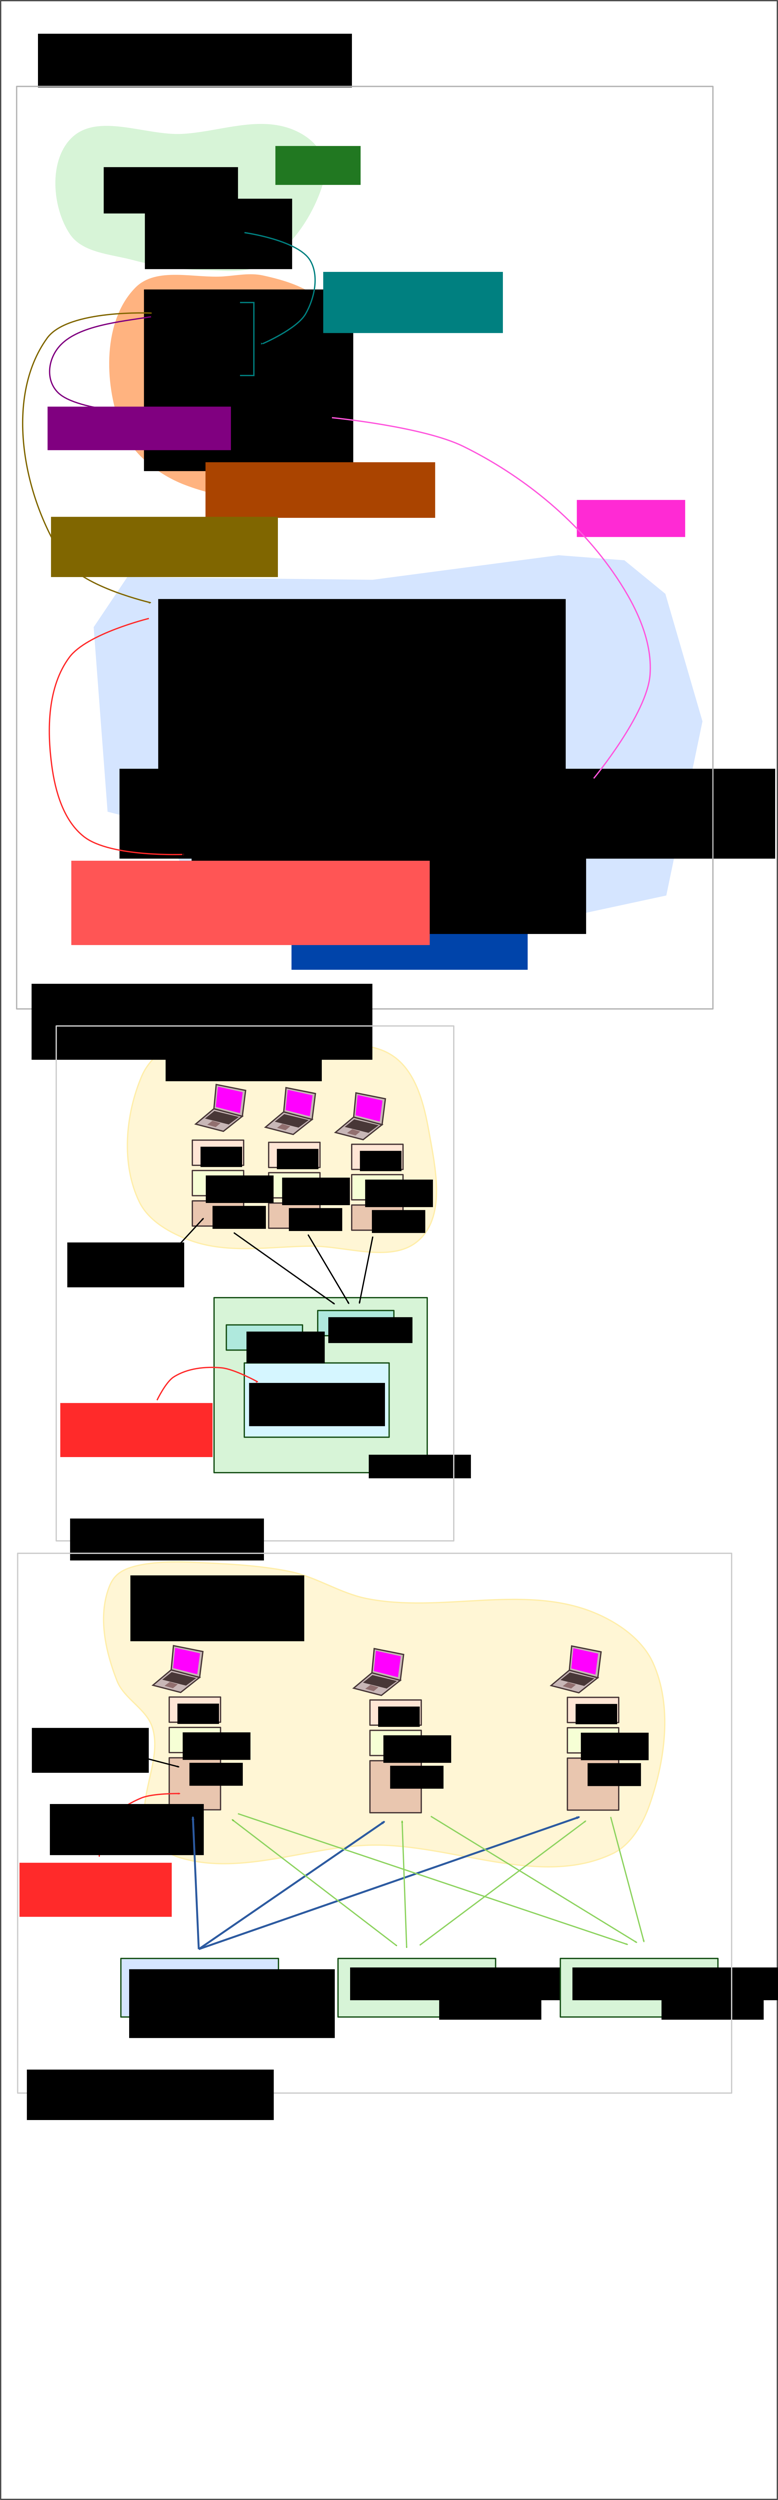 <?xml version="1.0" encoding="UTF-8" standalone="no"?>
<!-- Created with Inkscape (http://www.inkscape.org/) -->

<svg
   xmlns:dc="http://purl.org/dc/elements/1.1/"
   xmlns:cc="http://creativecommons.org/ns#"
   xmlns:rdf="http://www.w3.org/1999/02/22-rdf-syntax-ns#"
   xmlns:svg="http://www.w3.org/2000/svg"
   xmlns="http://www.w3.org/2000/svg"
   xmlns:sodipodi="http://sodipodi.sourceforge.net/DTD/sodipodi-0.dtd"
   xmlns:inkscape="http://www.inkscape.org/namespaces/inkscape"
   width="159.015mm"
   height="510.634mm"
   viewBox="0 0 159.015 510.634"
   version="1.1"
   id="svg8"
   inkscape:version="0.92.3 (2405546, 2018-03-11)"
   sodipodi:docname="notes_on_dummy_calcul.svg">
  <defs
     id="defs2">
    <marker
       inkscape:isstock="true"
       style="overflow:visible"
       id="marker8404"
       refX="0"
       refY="0"
       orient="auto"
       inkscape:stockid="Arrow2Mend">
      <path
         inkscape:connector-curvature="0"
         transform="scale(-0.6)"
         d="M 8.719,4.034 -2.207,0.016 8.719,-4.002 c -1.745,2.372 -1.735,5.617 -6e-7,8.035 z"
         style="fill:#8dd35f;fill-opacity:1;fill-rule:evenodd;stroke:#8dd35f;stroke-width:0.625;stroke-linejoin:round;stroke-opacity:1"
         id="path8402" />
    </marker>
    <marker
       inkscape:stockid="Arrow1Mstart"
       orient="auto"
       refY="0"
       refX="0"
       id="marker8202"
       style="overflow:visible"
       inkscape:isstock="true">
      <path
         id="path8200"
         d="M 0,0 5,-5 -12.5,0 5,5 Z"
         style="fill:#8dd35f;fill-opacity:1;fill-rule:evenodd;stroke:#8dd35f;stroke-width:1pt;stroke-opacity:1"
         transform="matrix(0.4,0,0,0.4,4,0)"
         inkscape:connector-curvature="0" />
    </marker>
    <marker
       inkscape:stockid="Arrow2Mend"
       orient="auto"
       refY="0"
       refX="0"
       id="marker8004"
       style="overflow:visible"
       inkscape:isstock="true"
       inkscape:collect="always">
      <path
         id="path8002"
         style="fill:#8dd35f;fill-opacity:1;fill-rule:evenodd;stroke:#8dd35f;stroke-width:0.625;stroke-linejoin:round;stroke-opacity:1"
         d="M 8.719,4.034 -2.207,0.016 8.719,-4.002 c -1.745,2.372 -1.735,5.617 -6e-7,8.035 z"
         transform="scale(-0.6)"
         inkscape:connector-curvature="0" />
    </marker>
    <marker
       inkscape:isstock="true"
       style="overflow:visible"
       id="marker7814"
       refX="0"
       refY="0"
       orient="auto"
       inkscape:stockid="Arrow1Mstart"
       inkscape:collect="always">
      <path
         inkscape:connector-curvature="0"
         transform="matrix(0.4,0,0,0.4,4,0)"
         style="fill:#8dd35f;fill-opacity:1;fill-rule:evenodd;stroke:#8dd35f;stroke-width:1pt;stroke-opacity:1"
         d="M 0,0 5,-5 -12.5,0 5,5 Z"
         id="path7812" />
    </marker>
    <marker
       inkscape:stockid="Arrow1Mstart"
       orient="auto"
       refY="0"
       refX="0"
       id="marker7598"
       style="overflow:visible"
       inkscape:isstock="true"
       inkscape:collect="always">
      <path
         id="path7596"
         d="M 0,0 5,-5 -12.5,0 5,5 Z"
         style="fill:#8dd35f;fill-opacity:1;fill-rule:evenodd;stroke:#8dd35f;stroke-width:1pt;stroke-opacity:1"
         transform="matrix(0.4,0,0,0.4,4,0)"
         inkscape:connector-curvature="0" />
    </marker>
    <marker
       inkscape:isstock="true"
       style="overflow:visible"
       id="marker7426"
       refX="0"
       refY="0"
       orient="auto"
       inkscape:stockid="Arrow2Mend"
       inkscape:collect="always">
      <path
         inkscape:connector-curvature="0"
         transform="scale(-0.6)"
         d="M 8.719,4.034 -2.207,0.016 8.719,-4.002 c -1.745,2.372 -1.735,5.617 -6e-7,8.035 z"
         style="fill:#8dd35f;fill-opacity:1;fill-rule:evenodd;stroke:#8dd35f;stroke-width:0.625;stroke-linejoin:round;stroke-opacity:1"
         id="path7424" />
    </marker>
    <marker
       inkscape:stockid="Arrow2Mend"
       orient="auto"
       refY="0"
       refX="0"
       id="marker7252"
       style="overflow:visible"
       inkscape:isstock="true"
       inkscape:collect="always">
      <path
         id="path7250"
         style="fill:#8dd35f;fill-opacity:1;fill-rule:evenodd;stroke:#8dd35f;stroke-width:0.625;stroke-linejoin:round;stroke-opacity:1"
         d="M 8.719,4.034 -2.207,0.016 8.719,-4.002 c -1.745,2.372 -1.735,5.617 -6e-7,8.035 z"
         transform="scale(-0.6)"
         inkscape:connector-curvature="0" />
    </marker>
    <marker
       inkscape:isstock="true"
       style="overflow:visible"
       id="marker7086"
       refX="0"
       refY="0"
       orient="auto"
       inkscape:stockid="Arrow1Mstart"
       inkscape:collect="always">
      <path
         inkscape:connector-curvature="0"
         transform="matrix(0.4,0,0,0.4,4,0)"
         style="fill:#8dd35f;fill-opacity:1;fill-rule:evenodd;stroke:#8dd35f;stroke-width:1pt;stroke-opacity:1"
         d="M 0,0 5,-5 -12.5,0 5,5 Z"
         id="path7084" />
    </marker>
    <marker
       inkscape:stockid="Arrow1Mstart"
       orient="auto"
       refY="0"
       refX="0"
       id="marker6918"
       style="overflow:visible"
       inkscape:isstock="true"
       inkscape:collect="always">
      <path
         id="path6916"
         d="M 0,0 5,-5 -12.5,0 5,5 Z"
         style="fill:#71c837;fill-opacity:1;fill-rule:evenodd;stroke:#71c837;stroke-width:1pt;stroke-opacity:1"
         transform="matrix(0.4,0,0,0.4,4,0)"
         inkscape:connector-curvature="0" />
    </marker>
    <marker
       inkscape:isstock="true"
       style="overflow:visible"
       id="marker6770"
       refX="0"
       refY="0"
       orient="auto"
       inkscape:stockid="Arrow2Mend"
       inkscape:collect="always">
      <path
         inkscape:connector-curvature="0"
         transform="scale(-0.6)"
         d="M 8.719,4.034 -2.207,0.016 8.719,-4.002 c -1.745,2.372 -1.735,5.617 -6e-7,8.035 z"
         style="fill:#71c837;fill-opacity:1;fill-rule:evenodd;stroke:#71c837;stroke-width:0.625;stroke-linejoin:round;stroke-opacity:1"
         id="path6768" />
    </marker>
    <marker
       inkscape:stockid="Arrow2Mend"
       orient="auto"
       refY="0"
       refX="0"
       id="marker6620"
       style="overflow:visible"
       inkscape:isstock="true"
       inkscape:collect="always">
      <path
         id="path6618"
         style="fill:#71c837;fill-opacity:1;fill-rule:evenodd;stroke:#71c837;stroke-width:0.625;stroke-linejoin:round;stroke-opacity:1"
         d="M 8.719,4.034 -2.207,0.016 8.719,-4.002 c -1.745,2.372 -1.735,5.617 -6e-7,8.035 z"
         transform="scale(-0.6)"
         inkscape:connector-curvature="0" />
    </marker>
    <marker
       inkscape:isstock="true"
       style="overflow:visible"
       id="marker6478"
       refX="0"
       refY="0"
       orient="auto"
       inkscape:stockid="Arrow1Mstart"
       inkscape:collect="always">
      <path
         inkscape:connector-curvature="0"
         transform="matrix(0.4,0,0,0.4,4,0)"
         style="fill:#71c837;fill-opacity:1;fill-rule:evenodd;stroke:#71c837;stroke-width:1pt;stroke-opacity:1"
         d="M 0,0 5,-5 -12.5,0 5,5 Z"
         id="path6476" />
    </marker>
    <marker
       inkscape:isstock="true"
       style="overflow:visible"
       id="marker6016"
       refX="0"
       refY="0"
       orient="auto"
       inkscape:stockid="Arrow2Mend"
       inkscape:collect="always">
      <path
         inkscape:connector-curvature="0"
         transform="scale(-0.6)"
         d="M 8.719,4.034 -2.207,0.016 8.719,-4.002 c -1.745,2.372 -1.735,5.617 -6e-7,8.035 z"
         style="fill:#2c5aa0;fill-opacity:1;fill-rule:evenodd;stroke:#2c5aa0;stroke-width:0.625;stroke-linejoin:round;stroke-opacity:1"
         id="path6014" />
    </marker>
    <marker
       inkscape:stockid="Arrow2Mend"
       orient="auto"
       refY="0"
       refX="0"
       id="marker5890"
       style="overflow:visible"
       inkscape:isstock="true"
       inkscape:collect="always">
      <path
         id="path5888"
         style="fill:#2c5aa0;fill-opacity:1;fill-rule:evenodd;stroke:#2c5aa0;stroke-width:0.625;stroke-linejoin:round;stroke-opacity:1"
         d="M 8.719,4.034 -2.207,0.016 8.719,-4.002 c -1.745,2.372 -1.735,5.617 -6e-7,8.035 z"
         transform="scale(-0.6)"
         inkscape:connector-curvature="0" />
    </marker>
    <marker
       inkscape:isstock="true"
       style="overflow:visible"
       id="marker5770"
       refX="0"
       refY="0"
       orient="auto"
       inkscape:stockid="Arrow2Mend"
       inkscape:collect="always">
      <path
         inkscape:connector-curvature="0"
         transform="scale(-0.6)"
         d="M 8.719,4.034 -2.207,0.016 8.719,-4.002 c -1.745,2.372 -1.735,5.617 -6e-7,8.035 z"
         style="fill:#2c5aa0;fill-opacity:1;fill-rule:evenodd;stroke:#2c5aa0;stroke-width:0.625;stroke-linejoin:round;stroke-opacity:1"
         id="path5768" />
    </marker>
    <marker
       inkscape:stockid="Arrow2Mend"
       orient="auto"
       refY="0"
       refX="0"
       id="marker3111"
       style="overflow:visible"
       inkscape:isstock="true"
       inkscape:collect="always">
      <path
         id="path3109"
         style="fill:#000000;fill-opacity:1;fill-rule:evenodd;stroke:#000000;stroke-width:0.625;stroke-linejoin:round;stroke-opacity:1"
         d="M 8.719,4.034 -2.207,0.016 8.719,-4.002 c -1.745,2.372 -1.735,5.617 -6e-7,8.035 z"
         transform="scale(-0.6)"
         inkscape:connector-curvature="0" />
    </marker>
    <marker
       inkscape:stockid="Arrow1Mstart"
       orient="auto"
       refY="0"
       refX="0"
       id="marker3011"
       style="overflow:visible"
       inkscape:isstock="true"
       inkscape:collect="always">
      <path
         id="path3009"
         d="M 0,0 5,-5 -12.5,0 5,5 Z"
         style="fill:#000000;fill-opacity:1;fill-rule:evenodd;stroke:#000000;stroke-width:1pt;stroke-opacity:1"
         transform="matrix(0.4,0,0,0.4,4,0)"
         inkscape:connector-curvature="0" />
    </marker>
    <marker
       inkscape:isstock="true"
       style="overflow:visible"
       id="marker2915"
       refX="0"
       refY="0"
       orient="auto"
       inkscape:stockid="Arrow2Mend"
       inkscape:collect="always">
      <path
         transform="scale(-0.6)"
         d="M 8.719,4.034 -2.207,0.016 8.719,-4.002 c -1.745,2.372 -1.735,5.617 -6e-7,8.035 z"
         style="fill:#000000;fill-opacity:1;fill-rule:evenodd;stroke:#000000;stroke-width:0.625;stroke-linejoin:round;stroke-opacity:1"
         id="path2913"
         inkscape:connector-curvature="0" />
    </marker>
    <marker
       inkscape:isstock="true"
       style="overflow:visible"
       id="marker2827"
       refX="0"
       refY="0"
       orient="auto"
       inkscape:stockid="Arrow1Mstart"
       inkscape:collect="always">
      <path
         transform="matrix(0.4,0,0,0.4,4,0)"
         style="fill:#000000;fill-opacity:1;fill-rule:evenodd;stroke:#000000;stroke-width:1pt;stroke-opacity:1"
         d="M 0,0 5,-5 -12.5,0 5,5 Z"
         id="path2825"
         inkscape:connector-curvature="0" />
    </marker>
    <marker
       inkscape:stockid="Arrow2Mend"
       orient="auto"
       refY="0"
       refX="0"
       id="marker2743"
       style="overflow:visible"
       inkscape:isstock="true"
       inkscape:collect="always">
      <path
         id="path2741"
         style="fill:#000000;fill-opacity:1;fill-rule:evenodd;stroke:#000000;stroke-width:0.625;stroke-linejoin:round;stroke-opacity:1"
         d="M 8.719,4.034 -2.207,0.016 8.719,-4.002 c -1.745,2.372 -1.735,5.617 -6e-7,8.035 z"
         transform="scale(-0.6)"
         inkscape:connector-curvature="0" />
    </marker>
    <marker
       inkscape:stockid="Arrow1Mstart"
       orient="auto"
       refY="0"
       refX="0"
       id="Arrow1Mstart"
       style="overflow:visible"
       inkscape:isstock="true"
       inkscape:collect="always">
      <path
         id="path2411"
         d="M 0,0 5,-5 -12.5,0 5,5 Z"
         style="fill:#000000;fill-opacity:1;fill-rule:evenodd;stroke:#000000;stroke-width:1pt;stroke-opacity:1"
         transform="matrix(0.4,0,0,0.4,4,0)"
         inkscape:connector-curvature="0" />
    </marker>
    <marker
       inkscape:isstock="true"
       style="overflow:visible"
       id="marker2341"
       refX="0"
       refY="0"
       orient="auto"
       inkscape:stockid="Arrow2Mend">
      <path
         transform="scale(-0.6)"
         d="M 8.719,4.034 -2.207,0.016 8.719,-4.002 c -1.745,2.372 -1.735,5.617 -6e-7,8.035 z"
         style="fill:#ff2a2a;fill-opacity:1;fill-rule:evenodd;stroke:#ff2a2a;stroke-width:0.625;stroke-linejoin:round;stroke-opacity:1"
         id="path2339"
         inkscape:connector-curvature="0" />
    </marker>
    <marker
       inkscape:stockid="Arrow2Mend"
       orient="auto"
       refY="0"
       refX="0"
       id="marker1215"
       style="overflow:visible"
       inkscape:isstock="true"
       inkscape:collect="always">
      <path
         id="path1213"
         style="fill:#000000;fill-opacity:1;fill-rule:evenodd;stroke:#000000;stroke-width:0.625;stroke-linejoin:round;stroke-opacity:1"
         d="M 8.719,4.034 -2.207,0.016 8.719,-4.002 c -1.745,2.372 -1.735,5.617 -6e-7,8.035 z"
         transform="scale(-0.6)"
         inkscape:connector-curvature="0" />
    </marker>
    <marker
       inkscape:isstock="true"
       style="overflow:visible"
       id="marker6027"
       refX="0"
       refY="0"
       orient="auto"
       inkscape:stockid="Arrow2Mend"
       inkscape:collect="always">
      <path
         transform="scale(-0.6)"
         d="M 8.719,4.034 -2.207,0.016 8.719,-4.002 c -1.745,2.372 -1.735,5.617 -6e-7,8.035 z"
         style="fill:#000000;fill-opacity:1;fill-rule:evenodd;stroke:#000000;stroke-width:0.625;stroke-linejoin:round;stroke-opacity:1"
         id="path6025"
         inkscape:connector-curvature="0" />
    </marker>
    <marker
       inkscape:stockid="Arrow2Mend"
       orient="auto"
       refY="0"
       refX="0"
       id="marker5823"
       style="overflow:visible"
       inkscape:isstock="true"
       inkscape:collect="always">
      <path
         id="path5821"
         style="fill:#000000;fill-opacity:1;fill-rule:evenodd;stroke:#000000;stroke-width:0.625;stroke-linejoin:round;stroke-opacity:1"
         d="M 8.719,4.034 -2.207,0.016 8.719,-4.002 c -1.745,2.372 -1.735,5.617 -6e-7,8.035 z"
         transform="scale(-0.6)"
         inkscape:connector-curvature="0" />
    </marker>
    <marker
       inkscape:isstock="true"
       style="overflow:visible"
       id="marker1979"
       refX="0"
       refY="0"
       orient="auto"
       inkscape:stockid="Arrow2Mend"
       inkscape:collect="always">
      <path
         transform="scale(-0.6)"
         d="M 8.719,4.034 -2.207,0.016 8.719,-4.002 c -1.745,2.372 -1.735,5.617 -6e-7,8.035 z"
         style="fill:#806600;fill-opacity:1;fill-rule:evenodd;stroke:#806600;stroke-width:0.625;stroke-linejoin:round;stroke-opacity:1"
         id="path1977"
         inkscape:connector-curvature="0" />
    </marker>
    <marker
       inkscape:stockid="Arrow1Mend"
       orient="auto"
       refY="0"
       refX="0"
       id="Arrow1Mend"
       style="overflow:visible"
       inkscape:isstock="true">
      <path
         id="path878"
         d="M 0,0 5,-5 -12.5,0 5,5 Z"
         style="fill:#800080;fill-opacity:1;fill-rule:evenodd;stroke:#800080;stroke-width:1pt;stroke-opacity:1"
         transform="matrix(-0.4,0,0,-0.4,-4,0)"
         inkscape:connector-curvature="0" />
    </marker>
    <marker
       inkscape:stockid="Arrow2Mend"
       orient="auto"
       refY="0"
       refX="0"
       id="Arrow2Mend"
       style="overflow:visible"
       inkscape:isstock="true"
       inkscape:collect="always">
      <path
         id="path896"
         style="fill:#008080;fill-opacity:1;fill-rule:evenodd;stroke:#008080;stroke-width:0.625;stroke-linejoin:round;stroke-opacity:1"
         d="M 8.719,4.034 -2.207,0.016 8.719,-4.002 c -1.745,2.372 -1.735,5.617 -6e-7,8.035 z"
         transform="scale(-0.6)"
         inkscape:connector-curvature="0" />
    </marker>
    <marker
       inkscape:isstock="true"
       style="overflow:visible"
       id="marker2341-9"
       refX="0"
       refY="0"
       orient="auto"
       inkscape:stockid="Arrow2Mend">
      <path
         transform="scale(-0.6)"
         d="M 8.719,4.034 -2.207,0.016 8.719,-4.002 c -1.745,2.372 -1.735,5.617 -6e-7,8.035 z"
         style="fill:#ff2a2a;fill-opacity:1;fill-rule:evenodd;stroke:#ff2a2a;stroke-width:0.625;stroke-linejoin:round;stroke-opacity:1"
         id="path2339-4"
         inkscape:connector-curvature="0" />
    </marker>
    <marker
       inkscape:stockid="Arrow2Mend"
       orient="auto"
       refY="0"
       refX="0"
       id="marker1215-9"
       style="overflow:visible"
       inkscape:isstock="true"
       inkscape:collect="always">
      <path
         id="path1213-0"
         style="fill:#000000;fill-opacity:1;fill-rule:evenodd;stroke:#000000;stroke-width:0.625;stroke-linejoin:round;stroke-opacity:1"
         d="M 8.719,4.034 -2.207,0.016 8.719,-4.002 c -1.745,2.372 -1.735,5.617 -6e-7,8.035 z"
         transform="scale(-0.6)"
         inkscape:connector-curvature="0" />
    </marker>
  </defs>
  <sodipodi:namedview
     id="base"
     pagecolor="#ffffff"
     bordercolor="#666666"
     borderopacity="1.0"
     inkscape:pageopacity="0.0"
     inkscape:pageshadow="2"
     inkscape:zoom="1.979899"
     inkscape:cx="314.82065"
     inkscape:cy="598.71553"
     inkscape:document-units="mm"
     inkscape:current-layer="layer1"
     showgrid="false"
     fit-margin-top="0"
     fit-margin-left="0"
     fit-margin-right="0"
     fit-margin-bottom="0"
     inkscape:snap-global="false"
     inkscape:window-width="3066"
     inkscape:window-height="1689"
     inkscape:window-x="134"
     inkscape:window-y="55"
     inkscape:window-maximized="1"
     inkscape:snap-center="true" />
  <g
     inkscape:label="Layer 1"
     inkscape:groupmode="layer"
     id="layer1"
     transform="translate(-25.57,-54.963)">
    <path
       style="fill:#fff6d5;stroke:#ffeeaa;stroke-width:0.265px;stroke-linecap:butt;stroke-linejoin:miter;stroke-opacity:1"
       d="m 84.904,375.969 c -6.564,-1.358 -13.684,-1.626 -20.432,-1.92 -3.77,-0.164 -9.203,-0.062 -12.709,1.252 -2.655,0.995 -3.5,2.598 -4.143,4.544 -1.938,5.867 -0.396,12.694 1.871,18.442 1.458,3.696 6.005,5.704 7.216,9.488 2.229,6.961 -3.901,15.361 -0.668,21.916 1.214,2.461 4.042,4.058 6.682,4.811 12.495,3.562 25.896,-2.456 38.888,-2.673 16.4,-0.273 34.379,8.813 49.178,1.737 3.818,-1.825 6.232,-6.157 7.617,-10.156 3.135,-9.052 4.593,-19.993 0.668,-28.731 -2.201,-4.901 -7.309,-8.421 -12.294,-10.424 -14.37,-5.77 -31.195,0.272 -46.371,-2.806 -5.371,-1.089 -10.135,-4.369 -15.502,-5.479 z"
       id="path5758"
       inkscape:connector-curvature="0"
       sodipodi:nodetypes="sssaaaaaaaaaaas" />
    <rect
       style="opacity:1;fill:#d7f4d7;fill-opacity:1;stroke:#165016;stroke-width:0.265;stroke-linejoin:round;stroke-miterlimit:4;stroke-dasharray:none;stroke-dashoffset:0;stroke-opacity:1"
       id="rect201-7-0-78-4-0-3"
       width="43.569"
       height="35.747"
       x="69.321"
       y="320.009" />
    <rect
       style="opacity:1;fill:#afe9dd;fill-opacity:1;stroke:#165016;stroke-width:0.265;stroke-linejoin:round;stroke-miterlimit:4;stroke-dasharray:none;stroke-dashoffset:0;stroke-opacity:1"
       id="rect201-7-0-78-4"
       width="15.568"
       height="5.145"
       x="90.508"
       y="322.637" />
    <rect
       style="opacity:1;fill:#afe9dd;fill-opacity:1;stroke:#165016;stroke-width:0.265;stroke-linejoin:round;stroke-miterlimit:4;stroke-dasharray:none;stroke-dashoffset:0;stroke-opacity:1"
       id="rect201-7-0-78-4-5"
       width="15.568"
       height="5.145"
       x="71.832"
       y="325.577" />
    <rect
       style="opacity:1;fill:#d5f6ff;fill-opacity:1;stroke:#165016;stroke-width:0.265;stroke-linejoin:round;stroke-miterlimit:4;stroke-dasharray:none;stroke-dashoffset:0;stroke-opacity:1"
       id="rect201-7-0-78-4-0"
       width="29.604"
       height="15.168"
       x="75.501"
       y="333.348" />
    <path
       style="fill:#fff6d5;stroke:#ffeeaa;stroke-width:0.265px;stroke-linecap:butt;stroke-linejoin:miter;stroke-opacity:1"
       d="m 86.194,268.593 c -8.427,-0.487 -17.516,-3.343 -25.324,-0.134 -2.768,1.138 -5.177,3.594 -6.348,6.348 -3.345,7.873 -4.219,17.97 -0.468,25.658 1.919,3.931 6.374,6.403 10.49,7.884 7.699,2.77 16.34,1.215 24.522,1.136 7.477,-0.072 17.052,3.773 22.384,-1.47 5.211,-5.124 3.087,-14.655 1.804,-21.849 -0.992,-5.562 -2.56,-12.072 -7.149,-15.368 -5.424,-3.895 -13.245,-1.819 -19.912,-2.205 z"
       id="path1375"
       inkscape:connector-curvature="0"
       sodipodi:nodetypes="aaaaaaaaaa" />
    <rect
       style="opacity:1;fill:#e9c6af;fill-opacity:1;stroke:#483737;stroke-width:0.265;stroke-linejoin:round;stroke-miterlimit:4;stroke-dasharray:none;stroke-dashoffset:0;stroke-opacity:1"
       id="rect201-7-0"
       width="10.49"
       height="5.145"
       x="64.88"
       y="300.243" />
    <rect
       style="opacity:1;fill:#e9c6af;fill-opacity:1;stroke:#483737;stroke-width:0.265;stroke-linejoin:round;stroke-miterlimit:4;stroke-dasharray:none;stroke-dashoffset:0;stroke-opacity:1"
       id="rect201-7-0-7"
       width="10.49"
       height="5.145"
       x="80.481"
       y="300.688" />
    <rect
       style="opacity:1;fill:#e9c6af;fill-opacity:1;stroke:#483737;stroke-width:0.265;stroke-linejoin:round;stroke-miterlimit:4;stroke-dasharray:none;stroke-dashoffset:0;stroke-opacity:1"
       id="rect201-7-0-4"
       width="10.49"
       height="5.145"
       x="97.453"
       y="301.089" />
    <rect
       style="opacity:1;fill:#f6ffd5;fill-opacity:1;stroke:#483737;stroke-width:0.265;stroke-linejoin:round;stroke-miterlimit:4;stroke-dasharray:none;stroke-dashoffset:0;stroke-opacity:1"
       id="rect201-7"
       width="10.49"
       height="5.145"
       x="64.88"
       y="294.04" />
    <rect
       style="opacity:1;fill:#f6ffd5;fill-opacity:1;stroke:#483737;stroke-width:0.265;stroke-linejoin:round;stroke-miterlimit:4;stroke-dasharray:none;stroke-dashoffset:0;stroke-opacity:1"
       id="rect201-7-3"
       width="10.49"
       height="5.145"
       x="80.481"
       y="294.485" />
    <rect
       style="opacity:1;fill:#f6ffd5;fill-opacity:1;stroke:#483737;stroke-width:0.265;stroke-linejoin:round;stroke-miterlimit:4;stroke-dasharray:none;stroke-dashoffset:0;stroke-opacity:1"
       id="rect201-7-9"
       width="10.49"
       height="5.145"
       x="97.453"
       y="294.886" />
    <rect
       style="opacity:1;fill:#ffe6d5;fill-opacity:1;stroke:#483737;stroke-width:0.265;stroke-linejoin:round;stroke-miterlimit:4;stroke-dasharray:none;stroke-dashoffset:0;stroke-opacity:1"
       id="rect201"
       width="10.49"
       height="5.145"
       x="64.88"
       y="287.837" />
    <rect
       style="opacity:1;fill:#ffe6d5;fill-opacity:1;stroke:#483737;stroke-width:0.265;stroke-linejoin:round;stroke-miterlimit:4;stroke-dasharray:none;stroke-dashoffset:0;stroke-opacity:1"
       id="rect201-2"
       width="10.49"
       height="5.145"
       x="80.481"
       y="288.282" />
    <rect
       style="opacity:1;fill:#ffe6d5;fill-opacity:1;stroke:#483737;stroke-width:0.265;stroke-linejoin:round;stroke-miterlimit:4;stroke-dasharray:none;stroke-dashoffset:0;stroke-opacity:1"
       id="rect201-1"
       width="10.49"
       height="5.145"
       x="97.453"
       y="288.683" />
    <path
       style="fill:#d7f4d7;stroke:#d7f4d7;stroke-width:0.265px;stroke-linecap:butt;stroke-linejoin:miter;stroke-opacity:1"
       d="m 62.801,82.442 c -7.556,0.391 -17.414,-4.49 -22.679,0.945 -4.471,4.616 -3.738,13.92 -0.189,19.277 2.559,3.862 8.379,4.084 12.851,5.292 4.911,1.326 10.033,1.989 15.119,2.079 3.735,0.066 7.88,0.673 11.15,-1.134 5.736,-3.169 9.963,-9.301 12.095,-15.497 0.758,-2.204 1.038,-4.906 -10e-7,-6.993 -1.302,-2.617 -4.194,-4.447 -6.993,-5.292 -6.828,-2.06 -14.233,0.954 -21.356,1.323 z"
       id="path5985"
       inkscape:connector-curvature="0"
       sodipodi:nodetypes="aaaaaaaaaa" />
    <path
       style="fill:#d5e5ff;stroke:#d5e5ff;stroke-width:0.265px;stroke-linecap:butt;stroke-linejoin:miter;stroke-opacity:1"
       d="m 47.682,220.654 -2.835,-37.552 6.804,-10.135 50.082,0.548 37.987,-5.016 13.418,1.031 8.315,6.802 7.56,25.972 -7.371,35.454 -44.034,9.482 -36.097,-1.031 -16.86,-11.203 -6.197,-11.608 z"
       id="path5873"
       inkscape:connector-curvature="0"
       sodipodi:nodetypes="cccccccccccccc" />
    <path
       style="fill:#ffb380;stroke:#ffb380;stroke-width:0.265px;stroke-linecap:butt;stroke-linejoin:miter;stroke-opacity:1"
       d="m 71.37,111.546 c -6.04,0.451 -13.794,-2.054 -18.047,2.268 -6.578,6.686 -6.347,19.188 -3.054,27.97 2.089,5.571 7.567,9.972 13.125,12.095 7.955,3.039 18.54,4.465 25.544,-0.378 5.96,-4.121 7.657,-12.983 7.978,-20.222 0.241,-5.447 -1.099,-11.534 -4.633,-15.686 -3.112,-3.657 -8.363,-5.231 -12.987,-6.237 -2.594,-0.565 -5.29,-0.008 -7.927,0.189 z"
       id="path1898"
       inkscape:connector-curvature="0"
       sodipodi:nodetypes="aaaaaaaaa" />
    <rect
       style="opacity:1;fill:none;fill-opacity:1;stroke:#4d4d4d;stroke-width:0.265;stroke-linejoin:round;stroke-miterlimit:4;stroke-dasharray:none;stroke-dashoffset:0;stroke-opacity:1"
       id="rect815"
       width="158.75"
       height="510.369"
       x="25.702"
       y="55.095" />
    <flowRoot
       xml:space="preserve"
       id="flowRoot817"
       style="line-height:1.25;letter-spacing:0px;word-spacing:0px;opacity:1;vector-effect:none;fill:#000000;fill-opacity:1;stroke:none;stroke-width:1;stroke-linecap:butt;stroke-linejoin:miter;stroke-miterlimit:4;stroke-dasharray:none;stroke-dashoffset:0;stroke-opacity:1"
       transform="matrix(0.265,0,0,0.265,25.57,54.963)"><flowRegion
         id="flowRegion819"><rect
           id="rect821"
           width="242.143"
           height="41.429"
           x="29.286"
           y="26" /></flowRegion><flowPara
         id="flowPara823">notes_on_dummy_calcul.svg</flowPara></flowRoot>    <flowRoot
       xml:space="preserve"
       id="flowRoot825"
       style="line-height:1.25;letter-spacing:0px;word-spacing:0px;opacity:1;vector-effect:none;fill:#000000;fill-opacity:1;stroke:none;stroke-width:1;stroke-linecap:butt;stroke-linejoin:miter;stroke-miterlimit:4;stroke-dasharray:none;stroke-dashoffset:0;stroke-opacity:1"
       transform="matrix(0.265,0,0,0.265,27.082,60.633)"><flowRegion
         id="flowRegion827"><rect
           id="rect829"
           width="103.571"
           height="35.714"
           x="74.286"
           y="107.429" /></flowRegion><flowPara
         id="flowPara831">dummy_calcul/</flowPara></flowRoot>    <flowRoot
       xml:space="preserve"
       id="flowRoot833"
       style="line-height:1.25;letter-spacing:0px;word-spacing:0px;opacity:1;vector-effect:none;fill:#000000;fill-opacity:1;stroke:none;stroke-width:1;stroke-linecap:butt;stroke-linejoin:miter;stroke-miterlimit:4;stroke-dasharray:none;stroke-dashoffset:0;stroke-opacity:1"
       transform="matrix(0.265,0,0,0.265,20.732,54.018)"><flowRegion
         id="flowRegion835"><rect
           id="rect837"
           width="113.571"
           height="54.286"
           x="130"
           y="156.714" /></flowRegion><flowPara
         id="flowPara839">src/</flowPara><flowPara
         id="flowPara859">    index.ts</flowPara><flowPara
         id="flowPara861">    *.ts</flowPara></flowRoot>    <flowRoot
       xml:space="preserve"
       id="flowRoot841"
       style="line-height:1.25;letter-spacing:0px;word-spacing:0px;opacity:1;vector-effect:none;fill:#000000;fill-opacity:1;stroke:none;stroke-width:1;stroke-linecap:butt;stroke-linejoin:miter;stroke-miterlimit:4;stroke-dasharray:none;stroke-dashoffset:0;stroke-opacity:1"
       transform="matrix(0.265,0,0,0.265,19.976,60.633)"><flowRegion
         id="flowRegion843"><rect
           id="rect845"
           width="161.429"
           height="140"
           x="132.143"
           y="201.714" /></flowRegion><flowPara
         id="flowPara847">dist/</flowPara><flowPara
         id="flowPara851">    index.js</flowPara><flowPara
         id="flowPara855">    *.js</flowPara><flowPara
         id="flowPara863">    *.d.ts</flowPara><flowPara
         id="flowPara857" /><flowPara
         id="flowPara849" /><flowPara
         id="flowPara865">    dummy-calcul.min.js</flowPara></flowRoot>    <path
       style="fill:none;stroke:#008080;stroke-width:0.265px;stroke-linecap:butt;stroke-linejoin:miter;stroke-opacity:1;marker-end:url(#Arrow2Mend)"
       d="m 75.539,102.475 c 0,0 10.911,1.511 13.418,5.67 1.893,3.141 0.895,7.789 -0.945,10.961 -1.776,3.063 -8.731,6.048 -8.731,6.048"
       id="path867"
       inkscape:connector-curvature="0"
       sodipodi:nodetypes="caac" />
    <path
       style="fill:none;stroke:#000000;stroke-width:0.265px;stroke-linecap:butt;stroke-linejoin:miter;stroke-opacity:1"
       d="m 70.927,97.183 h 2.835 v 11.906 h -2.835"
       id="path1147"
       inkscape:connector-curvature="0" />
    <path
       style="fill:none;stroke:#008080;stroke-width:0.265px;stroke-linecap:butt;stroke-linejoin:miter;stroke-opacity:1"
       d="m 74.622,116.754 h 2.835 v 14.909 h -2.835"
       id="path1147-3"
       inkscape:connector-curvature="0" />
    <flowRoot
       xml:space="preserve"
       id="flowRoot1470"
       style="line-height:1.25;letter-spacing:0px;word-spacing:0px;opacity:1;vector-effect:none;fill:#008080;fill-opacity:1;stroke:none;stroke-width:1;stroke-linecap:butt;stroke-linejoin:miter;stroke-miterlimit:4;stroke-dasharray:none;stroke-dashoffset:0;stroke-opacity:1"
       transform="matrix(0.265,0,0,0.265,24.625,57.231)"><flowRegion
         id="flowRegion1472"
         style="fill:#008080"><rect
           id="rect1474"
           width="138.571"
           height="47.143"
           x="252.857"
           y="201"
           style="fill:#008080" /></flowRegion><flowPara
         id="flowPara1476"
         style="font-style:italic;font-variant:normal;font-weight:normal;font-stretch:normal;font-family:sans-serif;-inkscape-font-specification:'sans-serif Italic';fill:#008080">tsc</flowPara></flowRoot>    <path
       style="fill:none;stroke:#800080;stroke-width:0.265px;stroke-linecap:butt;stroke-linejoin:miter;stroke-opacity:1;marker-end:url(#Arrow1Mend)"
       d="m 56.447,119.661 c -6.57,1.027 -14.685,1.816 -18.477,5.754 -2.579,2.679 -3.199,7.073 -0.56,9.722 4.001,4.016 19.877,4.365 19.877,4.365"
       id="path1544"
       inkscape:connector-curvature="0"
       sodipodi:nodetypes="caac" />
    <flowRoot
       xml:space="preserve"
       id="flowRoot1890"
       style="line-height:1.25;letter-spacing:0px;word-spacing:0px;opacity:1;vector-effect:none;fill:#800080;fill-opacity:1;stroke:none;stroke-width:1;stroke-linecap:butt;stroke-linejoin:miter;stroke-miterlimit:4;stroke-dasharray:none;stroke-dashoffset:0;stroke-opacity:1"
       transform="matrix(0.265,0,0,0.265,-17.519,10.74)"><flowRegion
         id="flowRegion1892"
         style="fill:#800080"><rect
           id="rect1894"
           width="141.429"
           height="33.571"
           x="199.286"
           y="480.286"
           style="fill:#800080" /></flowRegion><flowPara
         id="flowPara1896"
         style="font-style:italic;font-variant:normal;font-weight:normal;font-stretch:normal;font-family:sans-serif;-inkscape-font-specification:'sans-serif Italic';fill:#800080">rollup</flowPara></flowRoot>    <flowRoot
       xml:space="preserve"
       id="flowRoot1900"
       style="line-height:1.25;letter-spacing:0px;word-spacing:0px;opacity:1;vector-effect:none;fill:#aa4400;fill-opacity:1;stroke:none;stroke-width:1;stroke-linecap:butt;stroke-linejoin:miter;stroke-miterlimit:4;stroke-dasharray:none;stroke-dashoffset:0;stroke-opacity:1"
       transform="matrix(0.265,0,0,0.265,38.232,9.039)"><flowRegion
         id="flowRegion1902"
         style="fill:#aa4400"><rect
           id="rect1904"
           width="177.143"
           height="42.857"
           x="110.714"
           y="529.571"
           style="fill:#aa4400" /></flowRegion><flowPara
         id="flowPara1906"
         style="font-style:italic;font-variant:normal;font-weight:normal;font-stretch:normal;font-family:sans-serif;-inkscape-font-specification:'sans-serif Italic';fill:#aa4400">npm publish</flowPara></flowRoot>    <flowRoot
       xml:space="preserve"
       id="flowRoot1923"
       style="line-height:1.25;letter-spacing:0px;word-spacing:0px;opacity:1;vector-effect:none;fill:#000000;fill-opacity:1;stroke:none;stroke-width:1;stroke-linecap:butt;stroke-linejoin:miter;stroke-miterlimit:4;stroke-dasharray:none;stroke-dashoffset:0;stroke-opacity:1"
       transform="matrix(0.265,0,0,0.265,44.658,56.286)"><flowRegion
         id="flowRegion1925"><rect
           id="rect1927"
           width="314.286"
           height="138.571"
           x="50"
           y="456.714" /></flowRegion><flowPara
         id="flowPara1931">[<flowSpan
   style="font-style:italic;font-variant:normal;font-weight:normal;font-stretch:normal;font-family:sans-serif;-inkscape-font-specification:'sans-serif Italic'"
   id="flowSpan5867">nodejs script</flowSpan>]</flowPara><flowPara
         id="flowPara1933">const dummyCalc = require('dummy-calcul');</flowPara></flowRoot>    <flowRoot
       xml:space="preserve"
       id="flowRoot1935"
       style="line-height:1.25;letter-spacing:0px;word-spacing:0px;opacity:1;vector-effect:none;fill:#000000;fill-opacity:1;stroke:none;stroke-width:1;stroke-linecap:butt;stroke-linejoin:miter;stroke-miterlimit:4;stroke-dasharray:none;stroke-dashoffset:0;stroke-opacity:1"
       transform="matrix(0.265,0,0,0.265,6.86,33.04)"><flowRegion
         id="flowRegion1937"><rect
           id="rect1939"
           width="279.286"
           height="113.571"
           x="193.571"
           y="592.429" /></flowRegion><flowPara
         id="flowPara1943">[<flowSpan
   style="font-style:italic;font-variant:normal;font-weight:normal;font-stretch:normal;font-family:sans-serif;-inkscape-font-specification:'sans-serif Italic'"
   id="flowSpan5869">ts-script</flowSpan>]</flowPara><flowPara
         id="flowPara1945">import * as calcul from 'dummy-calcul';</flowPara></flowRoot>    <flowRoot
       xml:space="preserve"
       id="flowRoot1951"
       style="line-height:1.25;letter-spacing:0px;word-spacing:0px;opacity:1;vector-effect:none;fill:#000000;fill-opacity:1;stroke:none;stroke-width:1;stroke-linecap:butt;stroke-linejoin:miter;stroke-miterlimit:4;stroke-dasharray:none;stroke-dashoffset:0;stroke-opacity:1"
       transform="matrix(0.265,0,0,0.265,19.711,38.143)"><flowRegion
         id="flowRegion1953"><rect
           id="rect1955"
           width="505.714"
           height="69.286"
           x="114.286"
           y="656" /></flowRegion><flowPara
         id="flowPara1957">[<flowSpan
   style="font-style:italic;font-variant:normal;font-weight:normal;font-stretch:normal;font-family:sans-serif;-inkscape-font-specification:'sans-serif Italic'"
   id="flowSpan5871">html</flowSpan>]</flowPara><flowPara
         id="flowPara1967">&lt;script src=&quot;https://unpkg.com/dummy-calcul.min.js&quot;&quot;&gt;&lt;/script&gt;</flowPara><flowPara
         id="flowPara1959" /></flowRoot>    <path
       style="fill:none;stroke:#806600;stroke-width:0.265px;stroke-linecap:butt;stroke-linejoin:miter;stroke-opacity:1;marker-end:url(#marker1979)"
       d="m 56.564,118.917 c 0,0 -17.063,-0.825 -21.356,5.103 -8.935,12.339 -4.814,32.967 3.78,45.546 3.639,5.327 17.387,8.504 17.387,8.504"
       id="path1969"
       inkscape:connector-curvature="0"
       sodipodi:nodetypes="caac" />
    <flowRoot
       xml:space="preserve"
       id="flowRoot2017"
       style="line-height:1.25;letter-spacing:0px;word-spacing:0px;opacity:1;vector-effect:none;fill:#ff2ad4;fill-opacity:1;stroke:none;stroke-width:1;stroke-linecap:butt;stroke-linejoin:miter;stroke-miterlimit:4;stroke-dasharray:none;stroke-dashoffset:0;stroke-opacity:1"
       transform="matrix(0.265,0,0,0.265,44.091,46.836)"><flowRegion
         id="flowRegion2019"
         style="fill:#ff2ad4"><rect
           id="rect2021"
           width="83.571"
           height="28.571"
           x="375"
           y="416"
           style="fill:#ff2ad4" /></flowRegion><flowPara
         id="flowPara2023"
         style="font-style:italic;font-variant:normal;font-weight:normal;font-stretch:normal;font-family:sans-serif;-inkscape-font-specification:'sans-serif Italic';fill:#ff2ad4">unpkg.com</flowPara></flowRoot>    <flowRoot
       xml:space="preserve"
       id="flowRoot5805"
       style="line-height:1.25;letter-spacing:0px;word-spacing:0px;opacity:1;vector-effect:none;fill:#806600;fill-opacity:1;stroke:none;stroke-width:1;stroke-linecap:butt;stroke-linejoin:miter;stroke-miterlimit:4;stroke-dasharray:none;stroke-dashoffset:0;stroke-opacity:1"
       transform="matrix(0.265,0,0,0.265,17.255,20.756)"><flowRegion
         id="flowRegion5807"
         style="fill:#806600"><rect
           id="rect5809"
           width="175"
           height="46.429"
           x="70.714"
           y="527.429"
           style="fill:#806600" /></flowRegion><flowPara
         id="flowPara5811"
         style="font-style:italic;font-variant:normal;font-weight:normal;font-stretch:normal;font-family:sans-serif;-inkscape-font-specification:'sans-serif Italic';fill:#806600">npm install dummy-calcul</flowPara></flowRoot>    <path
       style="fill:none;stroke:#ff55dd;stroke-width:0.265px;stroke-linecap:butt;stroke-linejoin:miter;stroke-opacity:1;marker-end:url(#marker5823)"
       d="m 93.417,140.272 c 0,0 18.618,1.821 26.836,5.859 11.959,5.876 22.992,14.774 30.616,25.702 4.253,6.096 8.127,13.567 7.56,20.978 -0.613,8.011 -11.528,21.167 -11.528,21.167"
       id="path5813"
       inkscape:connector-curvature="0"
       sodipodi:nodetypes="caaac" />
    <flowRoot
       xml:space="preserve"
       id="flowRoot5875"
       style="font-style:italic;font-variant:normal;font-weight:normal;font-stretch:normal;line-height:1.25;font-family:sans-serif;-inkscape-font-specification:'sans-serif Italic';letter-spacing:0px;word-spacing:0px;opacity:1;vector-effect:none;fill:#0044aa;fill-opacity:1;stroke:none;stroke-width:1;stroke-linecap:butt;stroke-linejoin:miter;stroke-miterlimit:4;stroke-dasharray:none;stroke-dashoffset:0;stroke-opacity:1"
       transform="matrix(0.265,0,0,0.265,54.296,47.214)"><flowRegion
         id="flowRegion5877"
         style="font-style:italic;font-variant:normal;font-weight:normal;font-stretch:normal;font-family:sans-serif;-inkscape-font-specification:'sans-serif Italic';fill:#0044aa"><rect
           id="rect5879"
           width="182.143"
           height="41.429"
           x="116.429"
           y="735.286"
           style="font-style:italic;font-variant:normal;font-weight:normal;font-stretch:normal;font-family:sans-serif;-inkscape-font-specification:'sans-serif Italic';fill:#0044aa" /></flowRegion><flowPara
         id="flowPara5881">using dummy-calcul</flowPara></flowRoot>    <flowRoot
       xml:space="preserve"
       id="flowRoot5987"
       style="font-style:italic;font-variant:normal;font-weight:normal;font-stretch:normal;line-height:1.25;font-family:sans-serif;-inkscape-font-specification:'sans-serif Italic';letter-spacing:0px;word-spacing:0px;opacity:1;vector-effect:none;fill:#217821;fill-opacity:1;stroke:none;stroke-width:1;stroke-linecap:butt;stroke-linejoin:miter;stroke-miterlimit:4;stroke-dasharray:none;stroke-dashoffset:0;stroke-opacity:1"
       transform="matrix(0.265,0,0,0.265,-19.22,39.655)"><flowRegion
         id="flowRegion5989"
         style="font-style:italic;font-variant:normal;font-weight:normal;font-stretch:normal;font-family:sans-serif;-inkscape-font-specification:'sans-serif Italic';fill:#217821"><rect
           id="rect5991"
           width="65.714"
           height="30"
           x="381.429"
           y="170.286"
           style="font-style:italic;font-variant:normal;font-weight:normal;font-stretch:normal;font-family:sans-serif;-inkscape-font-specification:'sans-serif Italic';fill:#217821" /></flowRegion><flowPara
         id="flowPara5993">git</flowPara></flowRoot>    <rect
       style="opacity:1;fill:none;fill-opacity:1;stroke:#b3b3b3;stroke-width:0.265;stroke-linejoin:round;stroke-miterlimit:4;stroke-dasharray:none;stroke-dashoffset:0;stroke-opacity:1"
       id="rect5995"
       width="142.308"
       height="188.421"
       x="28.972"
       y="72.614"
       inkscape:export-filename="javascript_package_flow.png"
       inkscape:export-xdpi="96"
       inkscape:export-ydpi="96" />
    <flowRoot
       xml:space="preserve"
       id="flowRoot5997"
       style="line-height:1.25;letter-spacing:0px;word-spacing:0px;opacity:1;vector-effect:none;fill:#000000;fill-opacity:1;stroke:none;stroke-width:1;stroke-linecap:butt;stroke-linejoin:miter;stroke-miterlimit:4;stroke-dasharray:none;stroke-dashoffset:0;stroke-opacity:1"><flowRegion
         id="flowRegion5999"><rect
           id="rect6001"
           width="219.286"
           height="46.429"
           x="70"
           y="823.143" /></flowRegion><flowPara
         id="flowPara6003" /></flowRoot>    <flowRoot
       xml:space="preserve"
       id="flowRoot6005"
       style="line-height:1.25;letter-spacing:0px;word-spacing:0px;opacity:1;vector-effect:none;fill:#000000;fill-opacity:1;stroke:none;stroke-width:1;stroke-linecap:butt;stroke-linejoin:miter;stroke-miterlimit:4;stroke-dasharray:none;stroke-dashoffset:0;stroke-opacity:1"
       transform="matrix(0.265,0,0,0.265,40.311,4.314)"><flowRegion
         id="flowRegion6007"><rect
           id="rect6009"
           width="304.286"
           height="77.857"
           x="92.143"
           y="833.143" /></flowRegion><flowPara
         id="flowPara6011">[<flowSpan
   style="font-style:italic;font-variant:normal;font-weight:normal;font-stretch:normal;font-family:sans-serif;-inkscape-font-specification:'sans-serif Italic'"
   id="flowSpan6015">html</flowSpan>]</flowPara><flowPara
         id="flowPara6013">&lt;script src=&quot;bundle.js&quot;&gt;&lt;/script&gt;</flowPara></flowRoot>    <path
       style="fill:none;stroke:#ff2a2a;stroke-width:0.265px;stroke-linecap:butt;stroke-linejoin:miter;stroke-opacity:1;marker-end:url(#marker6027)"
       d="m 55.997,181.283 c 0,0 -12.658,3.097 -16.253,7.938 -4.452,5.995 -4.58,14.71 -3.591,22.112 0.706,5.281 2.403,11.289 6.615,14.552 5.461,4.231 20.411,3.591 20.411,3.591"
       id="path6017"
       inkscape:connector-curvature="0"
       sodipodi:nodetypes="caaac" />
    <flowRoot
       xml:space="preserve"
       id="flowRoot6281"
       style="font-style:italic;font-variant:normal;font-weight:normal;font-stretch:normal;line-height:1.25;font-family:sans-serif;-inkscape-font-specification:'sans-serif Italic';letter-spacing:0px;word-spacing:0px;opacity:1;vector-effect:none;fill:#ff5555;fill-opacity:1;stroke:none;stroke-width:1;stroke-linecap:butt;stroke-linejoin:miter;stroke-miterlimit:4;stroke-dasharray:none;stroke-dashoffset:0;stroke-opacity:1"
       transform="matrix(0.265,0,0,0.265,25.759,9.417)"><flowRegion
         id="flowRegion6283"
         style="font-style:italic;font-variant:normal;font-weight:normal;font-stretch:normal;font-family:sans-serif;-inkscape-font-specification:'sans-serif Italic';fill:#ff5555"><rect
           id="rect6285"
           width="276.429"
           height="65"
           x="54.286"
           y="835.286"
           style="font-style:italic;font-variant:normal;font-weight:normal;font-stretch:normal;font-family:sans-serif;-inkscape-font-specification:'sans-serif Italic';fill:#ff5555" /></flowRegion><flowPara
         id="flowPara6287">webpack</flowPara></flowRoot>    <flowRoot
       xml:space="preserve"
       id="flowRoot6313"
       style="line-height:1.25;letter-spacing:0px;word-spacing:0px;opacity:1;vector-effect:none;fill:#000000;fill-opacity:1;stroke:none;stroke-width:1;stroke-linecap:butt;stroke-linejoin:miter;stroke-miterlimit:4;stroke-dasharray:none;stroke-dashoffset:0;stroke-opacity:1"
       transform="matrix(0.265,0,0,0.265,13.664,34.741)"><flowRegion
         id="flowRegion6315"><rect
           id="rect6317"
           width="262.857"
           height="58.571"
           x="69.286"
           y="834.571" /></flowRegion><flowPara
         id="flowPara6319">javascript package flow</flowPara></flowRoot>    <path
       style="fill:#c8b7b7;stroke:#483737;stroke-width:0.265px;stroke-linecap:butt;stroke-linejoin:miter;stroke-opacity:1"
       d="m 65.548,284.563 3.742,-3.14 5.813,1.537 -3.875,3.074 z"
       id="path118"
       inkscape:connector-curvature="0" />
    <path
       style="fill:#c8b7b7;stroke:#483737;stroke-width:0.265px;stroke-linecap:butt;stroke-linejoin:miter;stroke-opacity:1"
       d="m 69.289,281.422 0.468,-4.944 6.014,1.203 -0.668,5.279 z"
       id="path120"
       inkscape:connector-curvature="0"
       sodipodi:nodetypes="ccccc" />
    <path
       style="fill:#ff00ff;stroke:#ff00ff;stroke-width:0.265px;stroke-linecap:butt;stroke-linejoin:miter;stroke-opacity:1"
       d="m 70.225,277.079 4.811,1.069 -0.535,4.009 -4.677,-1.203 z"
       id="path122"
       inkscape:connector-curvature="0"
       sodipodi:nodetypes="ccccc" />
    <path
       style="fill:#483737;stroke:#483737;stroke-width:0.265px;stroke-linecap:butt;stroke-linejoin:miter;stroke-opacity:1"
       d="m 67.753,283.36 1.67,-1.336 4.677,1.136 -1.804,1.336 z"
       id="path124"
       inkscape:connector-curvature="0"
       sodipodi:nodetypes="ccccc" />
    <path
       style="fill:#916f6f;stroke:#916f6f;stroke-width:0.265px;stroke-linecap:butt;stroke-linejoin:miter;stroke-opacity:1"
       d="m 68.22,284.629 1.403,0.401 0.735,-0.601 -1.336,-0.401 z"
       id="path126"
       inkscape:connector-curvature="0" />
    <path
       style="fill:#c8b7b7;stroke:#483737;stroke-width:0.265px;stroke-linecap:butt;stroke-linejoin:miter;stroke-opacity:1"
       d="m 79.814,285.204 3.742,-3.14 5.813,1.537 -3.875,3.074 z"
       id="path118-3"
       inkscape:connector-curvature="0" />
    <path
       style="fill:#c8b7b7;stroke:#483737;stroke-width:0.265px;stroke-linecap:butt;stroke-linejoin:miter;stroke-opacity:1"
       d="m 83.556,282.064 0.468,-4.944 6.014,1.203 -0.668,5.279 z"
       id="path120-6"
       inkscape:connector-curvature="0"
       sodipodi:nodetypes="ccccc" />
    <path
       style="fill:#ff00ff;stroke:#ff00ff;stroke-width:0.265px;stroke-linecap:butt;stroke-linejoin:miter;stroke-opacity:1"
       d="m 84.491,277.721 4.811,1.069 -0.535,4.009 -4.677,-1.203 z"
       id="path122-7"
       inkscape:connector-curvature="0"
       sodipodi:nodetypes="ccccc" />
    <path
       style="fill:#483737;stroke:#483737;stroke-width:0.265px;stroke-linecap:butt;stroke-linejoin:miter;stroke-opacity:1"
       d="m 82.019,284.002 1.67,-1.336 4.677,1.136 -1.804,1.336 z"
       id="path124-5"
       inkscape:connector-curvature="0"
       sodipodi:nodetypes="ccccc" />
    <path
       style="fill:#916f6f;stroke:#916f6f;stroke-width:0.265px;stroke-linecap:butt;stroke-linejoin:miter;stroke-opacity:1"
       d="m 82.487,285.271 1.403,0.401 0.735,-0.601 -1.336,-0.401 z"
       id="path126-3"
       inkscape:connector-curvature="0" />
    <path
       style="fill:#c8b7b7;stroke:#483737;stroke-width:0.265px;stroke-linecap:butt;stroke-linejoin:miter;stroke-opacity:1"
       d="m 94.113,286.273 3.742,-3.14 5.813,1.537 -3.875,3.074 z"
       id="path118-5"
       inkscape:connector-curvature="0" />
    <path
       style="fill:#c8b7b7;stroke:#483737;stroke-width:0.265px;stroke-linecap:butt;stroke-linejoin:miter;stroke-opacity:1"
       d="m 97.855,283.133 0.468,-4.944 6.014,1.203 -0.668,5.279 z"
       id="path120-62"
       inkscape:connector-curvature="0"
       sodipodi:nodetypes="ccccc" />
    <path
       style="fill:#ff00ff;stroke:#ff00ff;stroke-width:0.265px;stroke-linecap:butt;stroke-linejoin:miter;stroke-opacity:1"
       d="m 98.79,278.79 4.811,1.069 -0.535,4.009 -4.677,-1.203 z"
       id="path122-9"
       inkscape:connector-curvature="0"
       sodipodi:nodetypes="ccccc" />
    <path
       style="fill:#483737;stroke:#483737;stroke-width:0.265px;stroke-linecap:butt;stroke-linejoin:miter;stroke-opacity:1"
       d="m 96.318,285.071 1.67,-1.336 4.677,1.136 -1.804,1.336 z"
       id="path124-1"
       inkscape:connector-curvature="0"
       sodipodi:nodetypes="ccccc" />
    <path
       style="fill:#916f6f;stroke:#916f6f;stroke-width:0.265px;stroke-linecap:butt;stroke-linejoin:miter;stroke-opacity:1"
       d="m 96.786,286.34 1.403,0.401 0.735,-0.601 -1.336,-0.401 z"
       id="path126-2"
       inkscape:connector-curvature="0" />
    <flowRoot
       xml:space="preserve"
       id="flowRoot169"
       style="font-style:italic;font-variant:normal;font-weight:normal;font-stretch:normal;line-height:1.25;font-family:sans-serif;-inkscape-font-specification:'sans-serif Italic';letter-spacing:0px;word-spacing:0px;opacity:1;vector-effect:none;fill:#000000;fill-opacity:1;stroke:none;stroke-width:1;stroke-linecap:butt;stroke-linejoin:miter;stroke-miterlimit:4;stroke-dasharray:none;stroke-dashoffset:0;stroke-opacity:1"
       transform="matrix(0.265,0,0,0.265,47.44,22.891)"><flowRegion
         id="flowRegion171"
         style="font-style:italic;font-variant:normal;font-weight:normal;font-stretch:normal;font-family:sans-serif;-inkscape-font-specification:'sans-serif Italic'"><rect
           id="rect173"
           width="120.461"
           height="19.951"
           x="45.204"
           y="934.449"
           style="font-style:italic;font-variant:normal;font-weight:normal;font-stretch:normal;font-family:sans-serif;-inkscape-font-specification:'sans-serif Italic'" /></flowRegion><flowPara
         id="flowPara175">client browsers</flowPara></flowRoot>    <flowRoot
       xml:space="preserve"
       id="flowRoot177"
       style="line-height:1.25;letter-spacing:0px;word-spacing:0px;opacity:1;vector-effect:none;fill:#000000;fill-opacity:1;stroke:none;stroke-width:1;stroke-linecap:butt;stroke-linejoin:miter;stroke-miterlimit:4;stroke-dasharray:none;stroke-dashoffset:0;stroke-opacity:1"
       transform="matrix(0.265,0,0,0.265,37.044,51.79)"><flowRegion
         id="flowRegion179"><rect
           id="rect181"
           width="32.072"
           height="15.657"
           x="111.369"
           y="895.81" /></flowRegion><flowPara
         id="flowPara183">html</flowPara></flowRoot>    <flowRoot
       xml:space="preserve"
       id="flowRoot185"
       style="line-height:1.25;letter-spacing:0px;word-spacing:0px;opacity:1;vector-effect:none;fill:#000000;fill-opacity:1;stroke:none;stroke-width:1;stroke-linecap:butt;stroke-linejoin:miter;stroke-miterlimit:4;stroke-dasharray:none;stroke-dashoffset:0;stroke-opacity:1"
       transform="matrix(0.265,0,0,0.265,38.587,52.909)"><flowRegion
         id="flowRegion187"><rect
           id="rect189"
           width="52.275"
           height="21.213"
           x="109.602"
           y="913.74" /></flowRegion><flowPara
         id="flowPara191">css</flowPara></flowRoot>    <flowRoot
       xml:space="preserve"
       id="flowRoot193"
       style="line-height:1.25;letter-spacing:0px;word-spacing:0px;opacity:1;vector-effect:none;fill:#000000;fill-opacity:1;stroke:none;stroke-width:1;stroke-linecap:butt;stroke-linejoin:miter;stroke-miterlimit:4;stroke-dasharray:none;stroke-dashoffset:0;stroke-opacity:1"
       transform="matrix(0.265,0,0,0.265,40.031,54.579)"><flowRegion
         id="flowRegion195"><rect
           id="rect197"
           width="41.164"
           height="17.678"
           x="109.349"
           y="930.913" /></flowRegion><flowPara
         id="flowPara199">js</flowPara></flowRoot>    <flowRoot
       xml:space="preserve"
       id="flowRoot177-3"
       style="line-height:1.25;letter-spacing:0px;word-spacing:0px;opacity:1;vector-effect:none;fill:#000000;fill-opacity:1;stroke:none;stroke-width:1;stroke-linecap:butt;stroke-linejoin:miter;stroke-miterlimit:4;stroke-dasharray:none;stroke-dashoffset:0;stroke-opacity:1"
       transform="matrix(0.265,0,0,0.265,52.646,52.235)"><flowRegion
         id="flowRegion179-6"><rect
           id="rect181-0"
           width="32.072"
           height="15.657"
           x="111.369"
           y="895.81" /></flowRegion><flowPara
         id="flowPara183-6">html</flowPara></flowRoot>    <flowRoot
       xml:space="preserve"
       id="flowRoot185-2"
       style="line-height:1.25;letter-spacing:0px;word-spacing:0px;opacity:1;vector-effect:none;fill:#000000;fill-opacity:1;stroke:none;stroke-width:1;stroke-linecap:butt;stroke-linejoin:miter;stroke-miterlimit:4;stroke-dasharray:none;stroke-dashoffset:0;stroke-opacity:1"
       transform="matrix(0.265,0,0,0.265,54.188,53.355)"><flowRegion
         id="flowRegion187-6"><rect
           id="rect189-1"
           width="52.275"
           height="21.213"
           x="109.602"
           y="913.74" /></flowRegion><flowPara
         id="flowPara191-8">css</flowPara></flowRoot>    <flowRoot
       xml:space="preserve"
       id="flowRoot193-7"
       style="line-height:1.25;letter-spacing:0px;word-spacing:0px;opacity:1;vector-effect:none;fill:#000000;fill-opacity:1;stroke:none;stroke-width:1;stroke-linecap:butt;stroke-linejoin:miter;stroke-miterlimit:4;stroke-dasharray:none;stroke-dashoffset:0;stroke-opacity:1"
       transform="matrix(0.265,0,0,0.265,55.633,55.024)"><flowRegion
         id="flowRegion195-9"><rect
           id="rect197-2"
           width="41.164"
           height="17.678"
           x="109.349"
           y="930.913" /></flowRegion><flowPara
         id="flowPara199-0">js</flowPara></flowRoot>    <flowRoot
       xml:space="preserve"
       id="flowRoot177-5"
       style="line-height:1.25;letter-spacing:0px;word-spacing:0px;opacity:1;vector-effect:none;fill:#000000;fill-opacity:1;stroke:none;stroke-width:1;stroke-linecap:butt;stroke-linejoin:miter;stroke-miterlimit:4;stroke-dasharray:none;stroke-dashoffset:0;stroke-opacity:1"
       transform="matrix(0.265,0,0,0.265,69.617,52.636)"><flowRegion
         id="flowRegion179-9"><rect
           id="rect181-2"
           width="32.072"
           height="15.657"
           x="111.369"
           y="895.81" /></flowRegion><flowPara
         id="flowPara183-2">html</flowPara></flowRoot>    <flowRoot
       xml:space="preserve"
       id="flowRoot185-8"
       style="line-height:1.25;letter-spacing:0px;word-spacing:0px;opacity:1;vector-effect:none;fill:#000000;fill-opacity:1;stroke:none;stroke-width:1;stroke-linecap:butt;stroke-linejoin:miter;stroke-miterlimit:4;stroke-dasharray:none;stroke-dashoffset:0;stroke-opacity:1"
       transform="matrix(0.265,0,0,0.265,71.16,53.755)"><flowRegion
         id="flowRegion187-9"><rect
           id="rect189-7"
           width="52.275"
           height="21.213"
           x="109.602"
           y="913.74" /></flowRegion><flowPara
         id="flowPara191-3">css</flowPara></flowRoot>    <flowRoot
       xml:space="preserve"
       id="flowRoot193-6"
       style="line-height:1.25;letter-spacing:0px;word-spacing:0px;opacity:1;vector-effect:none;fill:#000000;fill-opacity:1;stroke:none;stroke-width:1;stroke-linecap:butt;stroke-linejoin:miter;stroke-miterlimit:4;stroke-dasharray:none;stroke-dashoffset:0;stroke-opacity:1"
       transform="matrix(0.265,0,0,0.265,72.605,55.425)"><flowRegion
         id="flowRegion195-1"><rect
           id="rect197-29"
           width="41.164"
           height="17.678"
           x="109.349"
           y="930.913" /></flowRegion><flowPara
         id="flowPara199-3">js</flowPara></flowRoot>    <flowRoot
       xml:space="preserve"
       id="flowRoot1165"
       style="line-height:1.25;letter-spacing:0px;word-spacing:0px;opacity:1;vector-effect:none;fill:#000000;fill-opacity:1;stroke:none;stroke-width:1;stroke-linecap:butt;stroke-linejoin:miter;stroke-miterlimit:4;stroke-dasharray:none;stroke-dashoffset:0;stroke-opacity:1"
       transform="matrix(0.265,0,0,0.265,-26.259,63.382)"><flowRegion
         id="flowRegion1167"><rect
           id="rect1169"
           width="90.156"
           height="34.598"
           x="247.487"
           y="925.862" /></flowRegion><flowPara
         id="flowPara1171">for frontend</flowPara><flowPara
         id="flowPara1173">enhancements</flowPara></flowRoot>    <path
       style="fill:none;stroke:#000000;stroke-width:0.265px;stroke-linecap:butt;stroke-linejoin:miter;stroke-opacity:1;marker-end:url(#marker1215)"
       d="m 59.334,312.292 7.818,-8.486"
       id="path1175"
       inkscape:connector-curvature="0"
       sodipodi:nodetypes="cc" />
    <flowRoot
       xml:space="preserve"
       id="flowRoot1265"
       style="line-height:1.25;text-align:center;letter-spacing:0px;word-spacing:0px;text-anchor:middle;opacity:1;vector-effect:none;fill:#000000;fill-opacity:1;stroke:none;stroke-width:1;stroke-linecap:butt;stroke-linejoin:miter;stroke-miterlimit:4;stroke-dasharray:none;stroke-dashoffset:0;stroke-opacity:1"
       transform="matrix(0.265,0,0,0.265,50.046,75.409)"><flowRegion
         id="flowRegion1267"
         style="text-align:center;text-anchor:middle"><rect
           id="rect1269"
           width="104.803"
           height="33.335"
           x="99.753"
           y="988.744"
           style="text-align:center;text-anchor:middle" /></flowRegion><flowPara
         id="flowPara1271">Model</flowPara><flowPara
         id="flowPara1305">(business logic)</flowPara></flowRoot>    <flowRoot
       xml:space="preserve"
       id="flowRoot1273"
       style="line-height:1.25;letter-spacing:0px;word-spacing:0px;opacity:1;vector-effect:none;fill:#000000;fill-opacity:1;stroke:none;stroke-width:1;stroke-linecap:butt;stroke-linejoin:miter;stroke-miterlimit:4;stroke-dasharray:none;stroke-dashoffset:0;stroke-opacity:1"
       transform="matrix(0.265,0,0,0.265,49.512,63.783)"><flowRegion
         id="flowRegion1275"><rect
           id="rect1277"
           width="60.357"
           height="24.496"
           x="99.753"
           y="993.037" /></flowRegion><flowPara
         id="flowPara1279">View</flowPara></flowRoot>    <flowRoot
       xml:space="preserve"
       id="flowRoot1281"
       style="line-height:1.25;letter-spacing:0px;word-spacing:0px;opacity:1;vector-effect:none;fill:#000000;fill-opacity:1;stroke:none;stroke-width:1;stroke-linecap:butt;stroke-linejoin:miter;stroke-miterlimit:4;stroke-dasharray:none;stroke-dashoffset:0;stroke-opacity:1"
       transform="matrix(0.265,0,0,0.265,50.714,60.308)"><flowRegion
         id="flowRegion1283"><rect
           id="rect1285"
           width="64.902"
           height="19.951"
           x="158.341"
           y="995.058" /></flowRegion><flowPara
         id="flowPara1287">Control</flowPara></flowRoot>    <flowRoot
       xml:space="preserve"
       id="flowRoot1289"
       style="font-style:italic;font-variant:normal;font-weight:normal;font-stretch:normal;line-height:1.25;font-family:sans-serif;-inkscape-font-specification:'sans-serif Italic';letter-spacing:0px;word-spacing:0px;opacity:1;vector-effect:none;fill:#000000;fill-opacity:1;stroke:none;stroke-width:1;stroke-linecap:butt;stroke-linejoin:miter;stroke-miterlimit:4;stroke-dasharray:none;stroke-dashoffset:0;stroke-opacity:1"
       transform="matrix(0.265,0,0,0.265,71.962,68.928)"><flowRegion
         id="flowRegion1291"
         style="font-style:italic;font-variant:normal;font-weight:normal;font-stretch:normal;font-family:sans-serif;-inkscape-font-specification:'sans-serif Italic'"><rect
           id="rect1293"
           width="78.792"
           height="18.183"
           x="109.349"
           y="1068.546"
           style="font-style:italic;font-variant:normal;font-weight:normal;font-stretch:normal;font-family:sans-serif;-inkscape-font-specification:'sans-serif Italic'" /></flowRegion><flowPara
         id="flowPara1295">server</flowPara></flowRoot>    <flowRoot
       xml:space="preserve"
       id="flowRoot1297"
       style="line-height:1.25;text-align:center;letter-spacing:0px;word-spacing:0px;text-anchor:middle;opacity:1;vector-effect:none;fill:#ff2a2a;fill-opacity:1;stroke:none;stroke-width:1;stroke-linecap:butt;stroke-linejoin:miter;stroke-miterlimit:4;stroke-dasharray:none;stroke-dashoffset:0;stroke-opacity:1"
       transform="matrix(0.265,0,0,0.265,34.745,61.11)"><flowRegion
         id="flowRegion1299"
         style="text-align:center;text-anchor:middle;fill:#ff2a2a"><rect
           id="rect1301"
           width="117.43"
           height="41.669"
           x="11.869"
           y="1058.192"
           style="text-align:center;text-anchor:middle;fill:#ff2a2a" /></flowRegion><flowPara
         id="flowPara1303">npm packages</flowPara><flowPara
         id="flowPara1373">(for business logic)</flowPara></flowRoot>    <path
       style="fill:none;stroke:#ff2a2a;stroke-width:0.265px;stroke-linecap:butt;stroke-linejoin:miter;stroke-opacity:1;marker-end:url(#marker2341)"
       d="m 57.663,340.957 c 0,0 1.767,-3.696 3.408,-4.744 2.79,-1.783 6.458,-2.169 9.755,-1.871 2.641,0.238 7.417,2.873 7.417,2.873"
       id="path2331"
       inkscape:connector-curvature="0"
       sodipodi:nodetypes="caac" />
    <path
       style="fill:none;stroke:#000000;stroke-width:0.265px;stroke-linecap:butt;stroke-linejoin:miter;stroke-opacity:1;marker-start:url(#Arrow1Mstart);marker-end:url(#marker2743)"
       d="m 73.365,306.746 20.58,14.566"
       id="path2403"
       inkscape:connector-curvature="0"
       sodipodi:nodetypes="cc" />
    <path
       style="fill:none;stroke:#000000;stroke-width:0.265px;stroke-linecap:butt;stroke-linejoin:miter;stroke-opacity:1;marker-start:url(#marker2827);marker-end:url(#marker2915)"
       d="m 88.533,307.147 8.352,14.098"
       id="path2817"
       inkscape:connector-curvature="0"
       sodipodi:nodetypes="cc" />
    <path
       style="fill:none;stroke:#000000;stroke-width:0.265px;stroke-linecap:butt;stroke-linejoin:miter;stroke-opacity:1;marker-start:url(#marker3011);marker-end:url(#marker3111)"
       d="m 101.763,307.548 -2.74,13.631"
       id="path3001"
       inkscape:connector-curvature="0"
       sodipodi:nodetypes="cc" />
    <rect
       style="opacity:1;fill:none;fill-opacity:1;stroke:#cccccc;stroke-width:0.265;stroke-linejoin:round;stroke-miterlimit:4;stroke-dasharray:none;stroke-dashoffset:0;stroke-opacity:1"
       id="rect3701"
       width="81.25"
       height="105.171"
       x="37.063"
       y="264.517"
       inkscape:export-filename="mvc_topology.png"
       inkscape:export-xdpi="96"
       inkscape:export-ydpi="96" />
    <flowRoot
       xml:space="preserve"
       id="flowRoot3703"
       style="line-height:1.25;letter-spacing:0px;word-spacing:0px;opacity:1;vector-effect:none;fill:#000000;fill-opacity:1;stroke:none;stroke-width:1;stroke-linecap:butt;stroke-linejoin:miter;stroke-miterlimit:4;stroke-dasharray:none;stroke-dashoffset:0;stroke-opacity:1"
       transform="matrix(0.265,0,0,0.265,23.432,37.991)"><flowRegion
         id="flowRegion3705"><rect
           id="rect3707"
           width="149.503"
           height="32.325"
           x="62.124"
           y="1234.464" /></flowRegion><flowPara
         id="flowPara3709">MVC Topology</flowPara></flowRoot>    <rect
       style="opacity:1;fill:#e9c6af;fill-opacity:1;stroke:#483737;stroke-width:0.265;stroke-linejoin:round;stroke-miterlimit:4;stroke-dasharray:none;stroke-dashoffset:0;stroke-opacity:1"
       id="rect201-7-0-4-6"
       width="10.49"
       height="10.624"
       x="60.156"
       y="413.992" />
    <rect
       style="opacity:1;fill:#f6ffd5;fill-opacity:1;stroke:#483737;stroke-width:0.265;stroke-linejoin:round;stroke-miterlimit:4;stroke-dasharray:none;stroke-dashoffset:0;stroke-opacity:1"
       id="rect201-7-9-1"
       width="10.49"
       height="5.145"
       x="60.156"
       y="407.789" />
    <rect
       style="opacity:1;fill:#ffe6d5;fill-opacity:1;stroke:#483737;stroke-width:0.265;stroke-linejoin:round;stroke-miterlimit:4;stroke-dasharray:none;stroke-dashoffset:0;stroke-opacity:1"
       id="rect201-1-0"
       width="10.49"
       height="5.145"
       x="60.156"
       y="401.586" />
    <path
       style="fill:#c8b7b7;stroke:#483737;stroke-width:0.265px;stroke-linecap:butt;stroke-linejoin:miter;stroke-opacity:1"
       d="m 56.815,399.176 3.742,-3.14 5.813,1.537 -3.875,3.074 z"
       id="path118-5-6"
       inkscape:connector-curvature="0" />
    <path
       style="fill:#c8b7b7;stroke:#483737;stroke-width:0.265px;stroke-linecap:butt;stroke-linejoin:miter;stroke-opacity:1"
       d="m 60.557,396.036 0.468,-4.944 6.014,1.203 -0.668,5.279 z"
       id="path120-62-3"
       inkscape:connector-curvature="0"
       sodipodi:nodetypes="ccccc" />
    <path
       style="fill:#ff00ff;stroke:#ff00ff;stroke-width:0.265px;stroke-linecap:butt;stroke-linejoin:miter;stroke-opacity:1"
       d="m 61.493,391.693 4.811,1.069 -0.535,4.009 -4.677,-1.203 z"
       id="path122-9-2"
       inkscape:connector-curvature="0"
       sodipodi:nodetypes="ccccc" />
    <path
       style="fill:#483737;stroke:#483737;stroke-width:0.265px;stroke-linecap:butt;stroke-linejoin:miter;stroke-opacity:1"
       d="m 59.02,397.974 1.67,-1.336 4.677,1.136 -1.804,1.336 z"
       id="path124-1-0"
       inkscape:connector-curvature="0"
       sodipodi:nodetypes="ccccc" />
    <path
       style="fill:#916f6f;stroke:#916f6f;stroke-width:0.265px;stroke-linecap:butt;stroke-linejoin:miter;stroke-opacity:1"
       d="m 59.488,399.243 1.403,0.401 0.735,-0.601 -1.336,-0.401 z"
       id="path126-2-6"
       inkscape:connector-curvature="0" />
    <flowRoot
       xml:space="preserve"
       id="flowRoot177-5-1"
       style="line-height:1.25;letter-spacing:0px;word-spacing:0px;opacity:1;vector-effect:none;fill:#000000;fill-opacity:1;stroke:none;stroke-width:1;stroke-linecap:butt;stroke-linejoin:miter;stroke-miterlimit:4;stroke-dasharray:none;stroke-dashoffset:0;stroke-opacity:1"
       transform="matrix(0.265,0,0,0.265,32.32,165.539)"><flowRegion
         id="flowRegion179-9-5"><rect
           id="rect181-2-5"
           width="32.072"
           height="15.657"
           x="111.369"
           y="895.81" /></flowRegion><flowPara
         id="flowPara183-2-4">html</flowPara></flowRoot>    <flowRoot
       xml:space="preserve"
       id="flowRoot185-8-7"
       style="line-height:1.25;letter-spacing:0px;word-spacing:0px;opacity:1;vector-effect:none;fill:#000000;fill-opacity:1;stroke:none;stroke-width:1;stroke-linecap:butt;stroke-linejoin:miter;stroke-miterlimit:4;stroke-dasharray:none;stroke-dashoffset:0;stroke-opacity:1"
       transform="matrix(0.265,0,0,0.265,33.863,166.658)"><flowRegion
         id="flowRegion187-9-6"><rect
           id="rect189-7-5"
           width="52.275"
           height="21.213"
           x="109.602"
           y="913.74" /></flowRegion><flowPara
         id="flowPara191-3-6">css</flowPara></flowRoot>    <flowRoot
       xml:space="preserve"
       id="flowRoot193-6-9"
       style="line-height:1.25;letter-spacing:0px;word-spacing:0px;opacity:1;vector-effect:none;fill:#000000;fill-opacity:1;stroke:none;stroke-width:1;stroke-linecap:butt;stroke-linejoin:miter;stroke-miterlimit:4;stroke-dasharray:none;stroke-dashoffset:0;stroke-opacity:1"
       transform="matrix(0.265,0,0,0.265,35.308,168.328)"><flowRegion
         id="flowRegion195-1-3"><rect
           id="rect197-29-7"
           width="41.164"
           height="17.678"
           x="109.349"
           y="930.913" /></flowRegion><flowPara
         id="flowPara199-3-4">js</flowPara></flowRoot>    <rect
       style="opacity:1;fill:#e9c6af;fill-opacity:1;stroke:#483737;stroke-width:0.265;stroke-linejoin:round;stroke-miterlimit:4;stroke-dasharray:none;stroke-dashoffset:0;stroke-opacity:1"
       id="rect201-7-0-4-6-5"
       width="10.49"
       height="10.624"
       x="101.182"
       y="414.594" />
    <rect
       style="opacity:1;fill:#f6ffd5;fill-opacity:1;stroke:#483737;stroke-width:0.265;stroke-linejoin:round;stroke-miterlimit:4;stroke-dasharray:none;stroke-dashoffset:0;stroke-opacity:1"
       id="rect201-7-9-1-2"
       width="10.49"
       height="5.145"
       x="101.182"
       y="408.39" />
    <rect
       style="opacity:1;fill:#ffe6d5;fill-opacity:1;stroke:#483737;stroke-width:0.265;stroke-linejoin:round;stroke-miterlimit:4;stroke-dasharray:none;stroke-dashoffset:0;stroke-opacity:1"
       id="rect201-1-0-5"
       width="10.49"
       height="5.145"
       x="101.182"
       y="402.187" />
    <path
       style="fill:#c8b7b7;stroke:#483737;stroke-width:0.265px;stroke-linecap:butt;stroke-linejoin:miter;stroke-opacity:1"
       d="m 97.841,399.778 3.742,-3.14 5.813,1.537 -3.875,3.074 z"
       id="path118-5-6-4"
       inkscape:connector-curvature="0" />
    <path
       style="fill:#c8b7b7;stroke:#483737;stroke-width:0.265px;stroke-linecap:butt;stroke-linejoin:miter;stroke-opacity:1"
       d="m 101.583,396.637 0.468,-4.944 6.014,1.203 -0.668,5.279 z"
       id="path120-62-3-7"
       inkscape:connector-curvature="0"
       sodipodi:nodetypes="ccccc" />
    <path
       style="fill:#ff00ff;stroke:#ff00ff;stroke-width:0.265px;stroke-linecap:butt;stroke-linejoin:miter;stroke-opacity:1"
       d="m 102.519,392.294 4.811,1.069 -0.535,4.009 -4.677,-1.203 z"
       id="path122-9-2-4"
       inkscape:connector-curvature="0"
       sodipodi:nodetypes="ccccc" />
    <path
       style="fill:#483737;stroke:#483737;stroke-width:0.265px;stroke-linecap:butt;stroke-linejoin:miter;stroke-opacity:1"
       d="m 100.046,398.575 1.67,-1.336 4.677,1.136 -1.804,1.336 z"
       id="path124-1-0-4"
       inkscape:connector-curvature="0"
       sodipodi:nodetypes="ccccc" />
    <path
       style="fill:#916f6f;stroke:#916f6f;stroke-width:0.265px;stroke-linecap:butt;stroke-linejoin:miter;stroke-opacity:1"
       d="m 100.514,399.845 1.403,0.401 0.735,-0.601 -1.336,-0.401 z"
       id="path126-2-6-3"
       inkscape:connector-curvature="0" />
    <flowRoot
       xml:space="preserve"
       id="flowRoot177-5-1-0"
       style="line-height:1.25;letter-spacing:0px;word-spacing:0px;opacity:1;vector-effect:none;fill:#000000;fill-opacity:1;stroke:none;stroke-width:1;stroke-linecap:butt;stroke-linejoin:miter;stroke-miterlimit:4;stroke-dasharray:none;stroke-dashoffset:0;stroke-opacity:1"
       transform="matrix(0.265,0,0,0.265,73.346,166.14)"><flowRegion
         id="flowRegion179-9-5-7"><rect
           id="rect181-2-5-8"
           width="32.072"
           height="15.657"
           x="111.369"
           y="895.81" /></flowRegion><flowPara
         id="flowPara183-2-4-6">html</flowPara></flowRoot>    <flowRoot
       xml:space="preserve"
       id="flowRoot185-8-7-8"
       style="line-height:1.25;letter-spacing:0px;word-spacing:0px;opacity:1;vector-effect:none;fill:#000000;fill-opacity:1;stroke:none;stroke-width:1;stroke-linecap:butt;stroke-linejoin:miter;stroke-miterlimit:4;stroke-dasharray:none;stroke-dashoffset:0;stroke-opacity:1"
       transform="matrix(0.265,0,0,0.265,74.889,167.26)"><flowRegion
         id="flowRegion187-9-6-8"><rect
           id="rect189-7-5-4"
           width="52.275"
           height="21.213"
           x="109.602"
           y="913.74" /></flowRegion><flowPara
         id="flowPara191-3-6-3">css</flowPara></flowRoot>    <flowRoot
       xml:space="preserve"
       id="flowRoot193-6-9-1"
       style="line-height:1.25;letter-spacing:0px;word-spacing:0px;opacity:1;vector-effect:none;fill:#000000;fill-opacity:1;stroke:none;stroke-width:1;stroke-linecap:butt;stroke-linejoin:miter;stroke-miterlimit:4;stroke-dasharray:none;stroke-dashoffset:0;stroke-opacity:1"
       transform="matrix(0.265,0,0,0.265,76.333,168.929)"><flowRegion
         id="flowRegion195-1-3-4"><rect
           id="rect197-29-7-9"
           width="41.164"
           height="17.678"
           x="109.349"
           y="930.913" /></flowRegion><flowPara
         id="flowPara199-3-4-2">js</flowPara></flowRoot>    <rect
       style="opacity:1;fill:#e9c6af;fill-opacity:1;stroke:#483737;stroke-width:0.265;stroke-linejoin:round;stroke-miterlimit:4;stroke-dasharray:none;stroke-dashoffset:0;stroke-opacity:1"
       id="rect201-7-0-4-6-0"
       width="10.49"
       height="10.624"
       x="141.539"
       y="414.059" />
    <rect
       style="opacity:1;fill:#f6ffd5;fill-opacity:1;stroke:#483737;stroke-width:0.265;stroke-linejoin:round;stroke-miterlimit:4;stroke-dasharray:none;stroke-dashoffset:0;stroke-opacity:1"
       id="rect201-7-9-1-6"
       width="10.49"
       height="5.145"
       x="141.539"
       y="407.856" />
    <rect
       style="opacity:1;fill:#ffe6d5;fill-opacity:1;stroke:#483737;stroke-width:0.265;stroke-linejoin:round;stroke-miterlimit:4;stroke-dasharray:none;stroke-dashoffset:0;stroke-opacity:1"
       id="rect201-1-0-8"
       width="10.49"
       height="5.145"
       x="141.539"
       y="401.652" />
    <path
       style="fill:#c8b7b7;stroke:#483737;stroke-width:0.265px;stroke-linecap:butt;stroke-linejoin:miter;stroke-opacity:1"
       d="m 138.199,399.243 3.742,-3.14 5.813,1.537 -3.875,3.074 z"
       id="path118-5-6-9"
       inkscape:connector-curvature="0" />
    <path
       style="fill:#c8b7b7;stroke:#483737;stroke-width:0.265px;stroke-linecap:butt;stroke-linejoin:miter;stroke-opacity:1"
       d="m 141.941,396.103 0.468,-4.944 6.014,1.203 -0.668,5.279 z"
       id="path120-62-3-2"
       inkscape:connector-curvature="0"
       sodipodi:nodetypes="ccccc" />
    <path
       style="fill:#ff00ff;stroke:#ff00ff;stroke-width:0.265px;stroke-linecap:butt;stroke-linejoin:miter;stroke-opacity:1"
       d="m 142.876,391.76 4.811,1.069 -0.535,4.009 -4.677,-1.203 z"
       id="path122-9-2-6"
       inkscape:connector-curvature="0"
       sodipodi:nodetypes="ccccc" />
    <path
       style="fill:#483737;stroke:#483737;stroke-width:0.265px;stroke-linecap:butt;stroke-linejoin:miter;stroke-opacity:1"
       d="m 140.404,398.041 1.67,-1.336 4.677,1.136 -1.804,1.336 z"
       id="path124-1-0-6"
       inkscape:connector-curvature="0"
       sodipodi:nodetypes="ccccc" />
    <path
       style="fill:#916f6f;stroke:#916f6f;stroke-width:0.265px;stroke-linecap:butt;stroke-linejoin:miter;stroke-opacity:1"
       d="m 140.872,399.31 1.403,0.401 0.735,-0.601 -1.336,-0.401 z"
       id="path126-2-6-4"
       inkscape:connector-curvature="0" />
    <flowRoot
       xml:space="preserve"
       id="flowRoot177-5-1-9"
       style="line-height:1.25;letter-spacing:0px;word-spacing:0px;opacity:1;vector-effect:none;fill:#000000;fill-opacity:1;stroke:none;stroke-width:1;stroke-linecap:butt;stroke-linejoin:miter;stroke-miterlimit:4;stroke-dasharray:none;stroke-dashoffset:0;stroke-opacity:1"
       transform="matrix(0.265,0,0,0.265,113.703,165.605)"><flowRegion
         id="flowRegion179-9-5-5"><rect
           id="rect181-2-5-0"
           width="32.072"
           height="15.657"
           x="111.369"
           y="895.81" /></flowRegion><flowPara
         id="flowPara183-2-4-4">html</flowPara></flowRoot>    <flowRoot
       xml:space="preserve"
       id="flowRoot185-8-7-87"
       style="line-height:1.25;letter-spacing:0px;word-spacing:0px;opacity:1;vector-effect:none;fill:#000000;fill-opacity:1;stroke:none;stroke-width:1;stroke-linecap:butt;stroke-linejoin:miter;stroke-miterlimit:4;stroke-dasharray:none;stroke-dashoffset:0;stroke-opacity:1"
       transform="matrix(0.265,0,0,0.265,115.246,166.725)"><flowRegion
         id="flowRegion187-9-6-1"><rect
           id="rect189-7-5-7"
           width="52.275"
           height="21.213"
           x="109.602"
           y="913.74" /></flowRegion><flowPara
         id="flowPara191-3-6-2">css</flowPara></flowRoot>    <flowRoot
       xml:space="preserve"
       id="flowRoot193-6-9-7"
       style="line-height:1.25;letter-spacing:0px;word-spacing:0px;opacity:1;vector-effect:none;fill:#000000;fill-opacity:1;stroke:none;stroke-width:1;stroke-linecap:butt;stroke-linejoin:miter;stroke-miterlimit:4;stroke-dasharray:none;stroke-dashoffset:0;stroke-opacity:1"
       transform="matrix(0.265,0,0,0.265,116.691,168.394)"><flowRegion
         id="flowRegion195-1-3-2"><rect
           id="rect197-29-7-2"
           width="41.164"
           height="17.678"
           x="109.349"
           y="930.913" /></flowRegion><flowPara
         id="flowPara199-3-4-6">js</flowPara></flowRoot>    <flowRoot
       xml:space="preserve"
       id="flowRoot1297-1"
       style="line-height:1.25;text-align:center;letter-spacing:0px;word-spacing:0px;text-anchor:middle;opacity:1;vector-effect:none;fill:#ff2a2a;fill-opacity:1;stroke:none;stroke-width:1;stroke-linecap:butt;stroke-linejoin:miter;stroke-miterlimit:4;stroke-dasharray:none;stroke-dashoffset:0;stroke-opacity:1"
       transform="matrix(0.265,0,0,0.265,26.406,155.013)"><flowRegion
         id="flowRegion1299-0"
         style="text-align:center;text-anchor:middle;fill:#ff2a2a"><rect
           id="rect1301-6"
           width="117.43"
           height="41.669"
           x="11.869"
           y="1058.192"
           style="text-align:center;text-anchor:middle;fill:#ff2a2a" /></flowRegion><flowPara
         id="flowPara1303-1">npm packages</flowPara><flowPara
         id="flowPara1373-5">(for business logic)</flowPara></flowRoot>    <path
       style="fill:none;stroke:#ff2a2a;stroke-width:0.265px;stroke-linecap:butt;stroke-linejoin:miter;stroke-opacity:1;marker-end:url(#marker2341-9)"
       d="m 45.866,434.196 c 0,0 -0.156,-4.093 0.807,-5.785 1.639,-2.877 4.706,-4.926 7.763,-6.197 2.448,-1.018 7.902,-0.91 7.902,-0.91"
       id="path2331-9"
       inkscape:connector-curvature="0"
       sodipodi:nodetypes="caac" />
    <rect
       style="opacity:1;fill:#d7f4d7;fill-opacity:1;stroke:#165016;stroke-width:0.265;stroke-linejoin:round;stroke-miterlimit:4;stroke-dasharray:none;stroke-dashoffset:0;stroke-opacity:1"
       id="rect201-7-0-78-4-0-3-0"
       width="32.21"
       height="11.96"
       x="94.657"
       y="454.98" />
    <flowRoot
       xml:space="preserve"
       id="flowRoot4572"
       style="line-height:1.25;letter-spacing:0px;word-spacing:0px;opacity:1;vector-effect:none;fill:#000000;fill-opacity:1;stroke:none;stroke-width:1;stroke-linecap:butt;stroke-linejoin:miter;stroke-miterlimit:4;stroke-dasharray:none;stroke-dashoffset:0;stroke-opacity:1"
       transform="matrix(0.265,0,0,0.265,55.772,31.176)"><flowRegion
         id="flowRegion4574"><rect
           id="rect4576"
           width="179.807"
           height="25.254"
           x="156.069"
           y="1606.2" /></flowRegion><flowPara
         id="flowPara4578">micro-service A</flowPara></flowRoot>    <flowRoot
       xml:space="preserve"
       id="flowRoot1289-9"
       style="font-style:italic;font-variant:normal;font-weight:normal;font-stretch:normal;line-height:1.25;font-family:sans-serif;-inkscape-font-specification:'sans-serif Italic';letter-spacing:0px;word-spacing:0px;opacity:1;vector-effect:none;fill:#000000;fill-opacity:1;stroke:none;stroke-width:1;stroke-linecap:butt;stroke-linejoin:miter;stroke-miterlimit:4;stroke-dasharray:none;stroke-dashoffset:0;stroke-opacity:1"
       transform="matrix(0.265,0,0,0.265,86.357,179.506)"><flowRegion
         id="flowRegion1291-1"
         style="font-style:italic;font-variant:normal;font-weight:normal;font-stretch:normal;font-family:sans-serif;-inkscape-font-specification:'sans-serif Italic'"><rect
           id="rect1293-7"
           width="78.792"
           height="18.183"
           x="109.349"
           y="1068.546"
           style="font-style:italic;font-variant:normal;font-weight:normal;font-stretch:normal;font-family:sans-serif;-inkscape-font-specification:'sans-serif Italic'" /></flowRegion><flowPara
         id="flowPara1295-7">server</flowPara></flowRoot>    <rect
       style="opacity:1;fill:#d7f4d7;fill-opacity:1;stroke:#165016;stroke-width:0.265;stroke-linejoin:round;stroke-miterlimit:4;stroke-dasharray:none;stroke-dashoffset:0;stroke-opacity:1"
       id="rect201-7-0-78-4-0-3-0-1"
       width="32.21"
       height="11.96"
       x="140.097"
       y="454.98" />
    <flowRoot
       xml:space="preserve"
       id="flowRoot4572-1"
       style="line-height:1.25;letter-spacing:0px;word-spacing:0px;opacity:1;vector-effect:none;fill:#000000;fill-opacity:1;stroke:none;stroke-width:1;stroke-linecap:butt;stroke-linejoin:miter;stroke-miterlimit:4;stroke-dasharray:none;stroke-dashoffset:0;stroke-opacity:1"
       transform="matrix(0.265,0,0,0.265,101.211,31.176)"><flowRegion
         id="flowRegion4574-5"><rect
           id="rect4576-9"
           width="179.807"
           height="25.254"
           x="156.069"
           y="1606.2" /></flowRegion><flowPara
         id="flowPara4578-7">micro-service B</flowPara></flowRoot>    <flowRoot
       xml:space="preserve"
       id="flowRoot1289-9-7"
       style="font-style:italic;font-variant:normal;font-weight:normal;font-stretch:normal;line-height:1.25;font-family:sans-serif;-inkscape-font-specification:'sans-serif Italic';letter-spacing:0px;word-spacing:0px;opacity:1;vector-effect:none;fill:#000000;fill-opacity:1;stroke:none;stroke-width:1;stroke-linecap:butt;stroke-linejoin:miter;stroke-miterlimit:4;stroke-dasharray:none;stroke-dashoffset:0;stroke-opacity:1"
       transform="matrix(0.265,0,0,0.265,131.797,179.506)"><flowRegion
         id="flowRegion1291-1-6"
         style="font-style:italic;font-variant:normal;font-weight:normal;font-stretch:normal;font-family:sans-serif;-inkscape-font-specification:'sans-serif Italic'"><rect
           id="rect1293-7-7"
           width="78.792"
           height="18.183"
           x="109.349"
           y="1068.546"
           style="font-style:italic;font-variant:normal;font-weight:normal;font-stretch:normal;font-family:sans-serif;-inkscape-font-specification:'sans-serif Italic'" /></flowRegion><flowPara
         id="flowPara1295-7-3">server</flowPara></flowRoot>    <rect
       style="opacity:1;fill:#d5e5ff;fill-opacity:1;stroke:#165016;stroke-width:0.265;stroke-linejoin:round;stroke-miterlimit:4;stroke-dasharray:none;stroke-dashoffset:0;stroke-opacity:1"
       id="rect201-7-0-78-4-0-3-0-6"
       width="32.21"
       height="11.96"
       x="50.276"
       y="454.98" />
    <flowRoot
       xml:space="preserve"
       id="flowRoot4643"
       style="line-height:1.25;letter-spacing:0px;word-spacing:0px;opacity:1;vector-effect:none;fill:#000000;fill-opacity:1;stroke:none;stroke-width:1;stroke-linecap:butt;stroke-linejoin:miter;stroke-miterlimit:4;stroke-dasharray:none;stroke-dashoffset:0;stroke-opacity:1"
       transform="matrix(0.265,0,0,0.265,39.921,56.567)"><flowRegion
         id="flowRegion4645"><rect
           id="rect4647"
           width="158.594"
           height="53.033"
           x="45.457"
           y="1511.751" /></flowRegion><flowPara
         id="flowPara4649">Static Content</flowPara><flowPara
         id="flowPara4651">CDN</flowPara></flowRoot>    <flowRoot
       xml:space="preserve"
       id="flowRoot1289-9-5"
       style="font-style:italic;font-variant:normal;font-weight:normal;font-stretch:normal;line-height:1.25;font-family:sans-serif;-inkscape-font-specification:'sans-serif Italic';letter-spacing:0px;word-spacing:0px;opacity:1;vector-effect:none;fill:#000000;fill-opacity:1;stroke:none;stroke-width:1;stroke-linecap:butt;stroke-linejoin:miter;stroke-miterlimit:4;stroke-dasharray:none;stroke-dashoffset:0;stroke-opacity:1"
       transform="matrix(0.265,0,0,0.265,41.991,179.907)"><flowRegion
         id="flowRegion1291-1-63"
         style="font-style:italic;font-variant:normal;font-weight:normal;font-stretch:normal;font-family:sans-serif;-inkscape-font-specification:'sans-serif Italic'"><rect
           id="rect1293-7-9"
           width="78.792"
           height="18.183"
           x="109.349"
           y="1068.546"
           style="font-style:italic;font-variant:normal;font-weight:normal;font-stretch:normal;font-family:sans-serif;-inkscape-font-specification:'sans-serif Italic'" /></flowRegion><flowPara
         id="flowPara1295-7-4">server</flowPara></flowRoot>    <flowRoot
       xml:space="preserve"
       id="flowRoot4692"
       style="line-height:1.25;letter-spacing:0px;word-spacing:0px;opacity:1;vector-effect:none;fill:#000000;fill-opacity:1;stroke:none;stroke-width:1;stroke-linecap:butt;stroke-linejoin:miter;stroke-miterlimit:4;stroke-dasharray:none;stroke-dashoffset:0;stroke-opacity:1;-inkscape-font-specification:'sans-serif Italic';font-family:sans-serif;font-weight:normal;font-style:italic;font-stretch:normal;font-variant:normal;"
       transform="matrix(0.265,0,0,0.265,96.53,66.456)"><flowRegion
         id="flowRegion4694"
         style="-inkscape-font-specification:'sans-serif Italic';font-family:sans-serif;font-weight:normal;font-style:italic;font-stretch:normal;font-variant:normal;"><rect
           id="rect4696"
           width="118.693"
           height="39.396"
           x="-229.305"
           y="1347.096"
           style="-inkscape-font-specification:'sans-serif Italic';font-family:sans-serif;font-weight:normal;font-style:italic;font-stretch:normal;font-variant:normal;" /></flowRegion><flowPara
         id="flowPara4698">bundler</flowPara></flowRoot>    <flowRoot
       xml:space="preserve"
       id="flowRoot1165-8"
       style="line-height:1.25;letter-spacing:0px;word-spacing:0px;opacity:1;vector-effect:none;fill:#000000;fill-opacity:1;stroke:none;stroke-width:1;stroke-linecap:butt;stroke-linejoin:miter;stroke-miterlimit:4;stroke-dasharray:none;stroke-dashoffset:0;stroke-opacity:1"
       transform="matrix(0.265,0,0,0.265,-33.502,162.537)"><flowRegion
         id="flowRegion1167-1"><rect
           id="rect1169-2"
           width="90.156"
           height="34.598"
           x="247.487"
           y="925.862" /></flowRegion><flowPara
         id="flowPara1173-3">business logic</flowPara><flowPara
         id="flowPara4729">in frontend</flowPara></flowRoot>    <path
       style="fill:none;stroke:#000000;stroke-width:0.265px;stroke-linecap:butt;stroke-linejoin:miter;stroke-opacity:1;marker-end:url(#marker1215-9)"
       d="m 50.066,412.723 12.094,3.14"
       id="path1175-8"
       inkscape:connector-curvature="0"
       sodipodi:nodetypes="cc" />
    <flowRoot
       xml:space="preserve"
       id="flowRoot169-8"
       style="font-style:italic;font-variant:normal;font-weight:normal;font-stretch:normal;line-height:1.25;font-family:sans-serif;-inkscape-font-specification:'sans-serif Italic';letter-spacing:0px;word-spacing:0px;opacity:1;vector-effect:none;fill:#000000;fill-opacity:1;stroke:none;stroke-width:1;stroke-linecap:butt;stroke-linejoin:miter;stroke-miterlimit:4;stroke-dasharray:none;stroke-dashoffset:0;stroke-opacity:1"
       transform="matrix(0.265,0,0,0.265,40.241,129.108)"><flowRegion
         id="flowRegion171-5"
         style="font-style:italic;font-variant:normal;font-weight:normal;font-stretch:normal;font-family:sans-serif;-inkscape-font-specification:'sans-serif Italic'"><rect
           id="rect173-0"
           width="134.098"
           height="50.76"
           x="45.204"
           y="934.449"
           style="font-style:italic;font-variant:normal;font-weight:normal;font-stretch:normal;font-family:sans-serif;-inkscape-font-specification:'sans-serif Italic'" /></flowRegion><flowPara
         id="flowPara175-9">client browsers</flowPara><flowPara
         id="flowPara5754">or PWA</flowPara><flowPara
         id="flowPara5756">or electron-app</flowPara></flowRoot>    <path
       style="fill:none;stroke:#2c5aa0;stroke-width:0.397;stroke-linecap:butt;stroke-linejoin:miter;stroke-opacity:1;marker-end:url(#marker5770);stroke-miterlimit:4;stroke-dasharray:none"
       d="M 66.195,453.076 64.992,426.082"
       id="path5760"
       inkscape:connector-curvature="0"
       sodipodi:nodetypes="cc" />
    <path
       style="fill:none;stroke:#2c5aa0;stroke-width:0.397;stroke-linecap:butt;stroke-linejoin:miter;stroke-opacity:1;marker-end:url(#marker5890);stroke-miterlimit:4;stroke-dasharray:none"
       d="M 66.195,453.076 104.147,427.017"
       id="path5880"
       inkscape:connector-curvature="0" />
    <path
       style="fill:none;stroke:#2c5aa0;stroke-width:0.397;stroke-linecap:butt;stroke-linejoin:miter;stroke-opacity:1;marker-end:url(#marker6016);stroke-miterlimit:4;stroke-dasharray:none"
       d="M 66.195,453.076 143.97,426.082"
       id="path6006"
       inkscape:connector-curvature="0"
       sodipodi:nodetypes="cc" />
    <path
       style="fill:none;stroke:#8dd35f;stroke-width:0.265px;stroke-linecap:butt;stroke-linejoin:miter;stroke-opacity:1;marker-start:url(#marker6478);marker-end:url(#marker6620)"
       d="M 106.686,452.408 73.01,426.616"
       id="path6468"
       inkscape:connector-curvature="0" />
    <path
       style="fill:none;stroke:#8dd35f;stroke-width:0.265px;stroke-linecap:butt;stroke-linejoin:miter;stroke-opacity:1;marker-end:url(#marker6770);marker-start:url(#marker6918)"
       d="m 108.691,452.809 -0.935,-25.925"
       id="path6760"
       inkscape:connector-curvature="0" />
    <path
       style="fill:none;stroke:#8dd35f;stroke-width:0.265px;stroke-linecap:butt;stroke-linejoin:miter;stroke-opacity:1;marker-start:url(#marker7086);marker-end:url(#marker7252)"
       d="m 111.364,452.274 33.943,-25.391"
       id="path7076"
       inkscape:connector-curvature="0" />
    <path
       style="fill:none;stroke:#8dd35f;stroke-width:0.265px;stroke-linecap:butt;stroke-linejoin:miter;stroke-opacity:1;marker-start:url(#marker7598);marker-end:url(#marker7426)"
       d="m 74.213,425.414 79.646,26.727"
       id="path7416"
       inkscape:connector-curvature="0"
       sodipodi:nodetypes="cc" />
    <path
       style="fill:none;stroke:#8dd35f;stroke-width:0.265px;stroke-linecap:butt;stroke-linejoin:miter;stroke-opacity:1;marker-start:url(#marker7814);marker-end:url(#marker8004)"
       d="m 113.635,425.948 42.095,25.791"
       id="path7780"
       inkscape:connector-curvature="0" />
    <path
       style="fill:none;stroke:#8dd35f;stroke-width:0.265px;stroke-linecap:butt;stroke-linejoin:miter;stroke-opacity:1;marker-start:url(#marker8202);marker-end:url(#marker8404)"
       d="m 150.385,426.082 6.815,25.524"
       id="path8192"
       inkscape:connector-curvature="0" />
    <rect
       style="opacity:1;fill:none;fill-opacity:1;stroke:#cccccc;stroke-width:0.265;stroke-linejoin:round;stroke-miterlimit:4;stroke-dasharray:none;stroke-dashoffset:0;stroke-opacity:1"
       id="rect8916"
       width="145.929"
       height="110.249"
       x="29.178"
       y="372.227"
       inkscape:export-filename="jamstack_topology.png"
       inkscape:export-xdpi="96"
       inkscape:export-ydpi="96" />
    <flowRoot
       xml:space="preserve"
       id="flowRoot8918"
       style="line-height:1.25;letter-spacing:0px;word-spacing:0px;opacity:1;vector-effect:none;fill:#000000;fill-opacity:1;stroke:none;stroke-width:1;stroke-linecap:butt;stroke-linejoin:miter;stroke-miterlimit:4;stroke-dasharray:none;stroke-dashoffset:0;stroke-opacity:1"
       transform="matrix(0.265,0,0,0.265,22.63,43.337)"><flowRegion
         id="flowRegion8920"><rect
           id="rect8922"
           width="190.414"
           height="38.891"
           x="31.82"
           y="1639.03" /></flowRegion><flowPara
         id="flowPara8924">JAMstack Topology</flowPara></flowRoot>  </g>
</svg>
